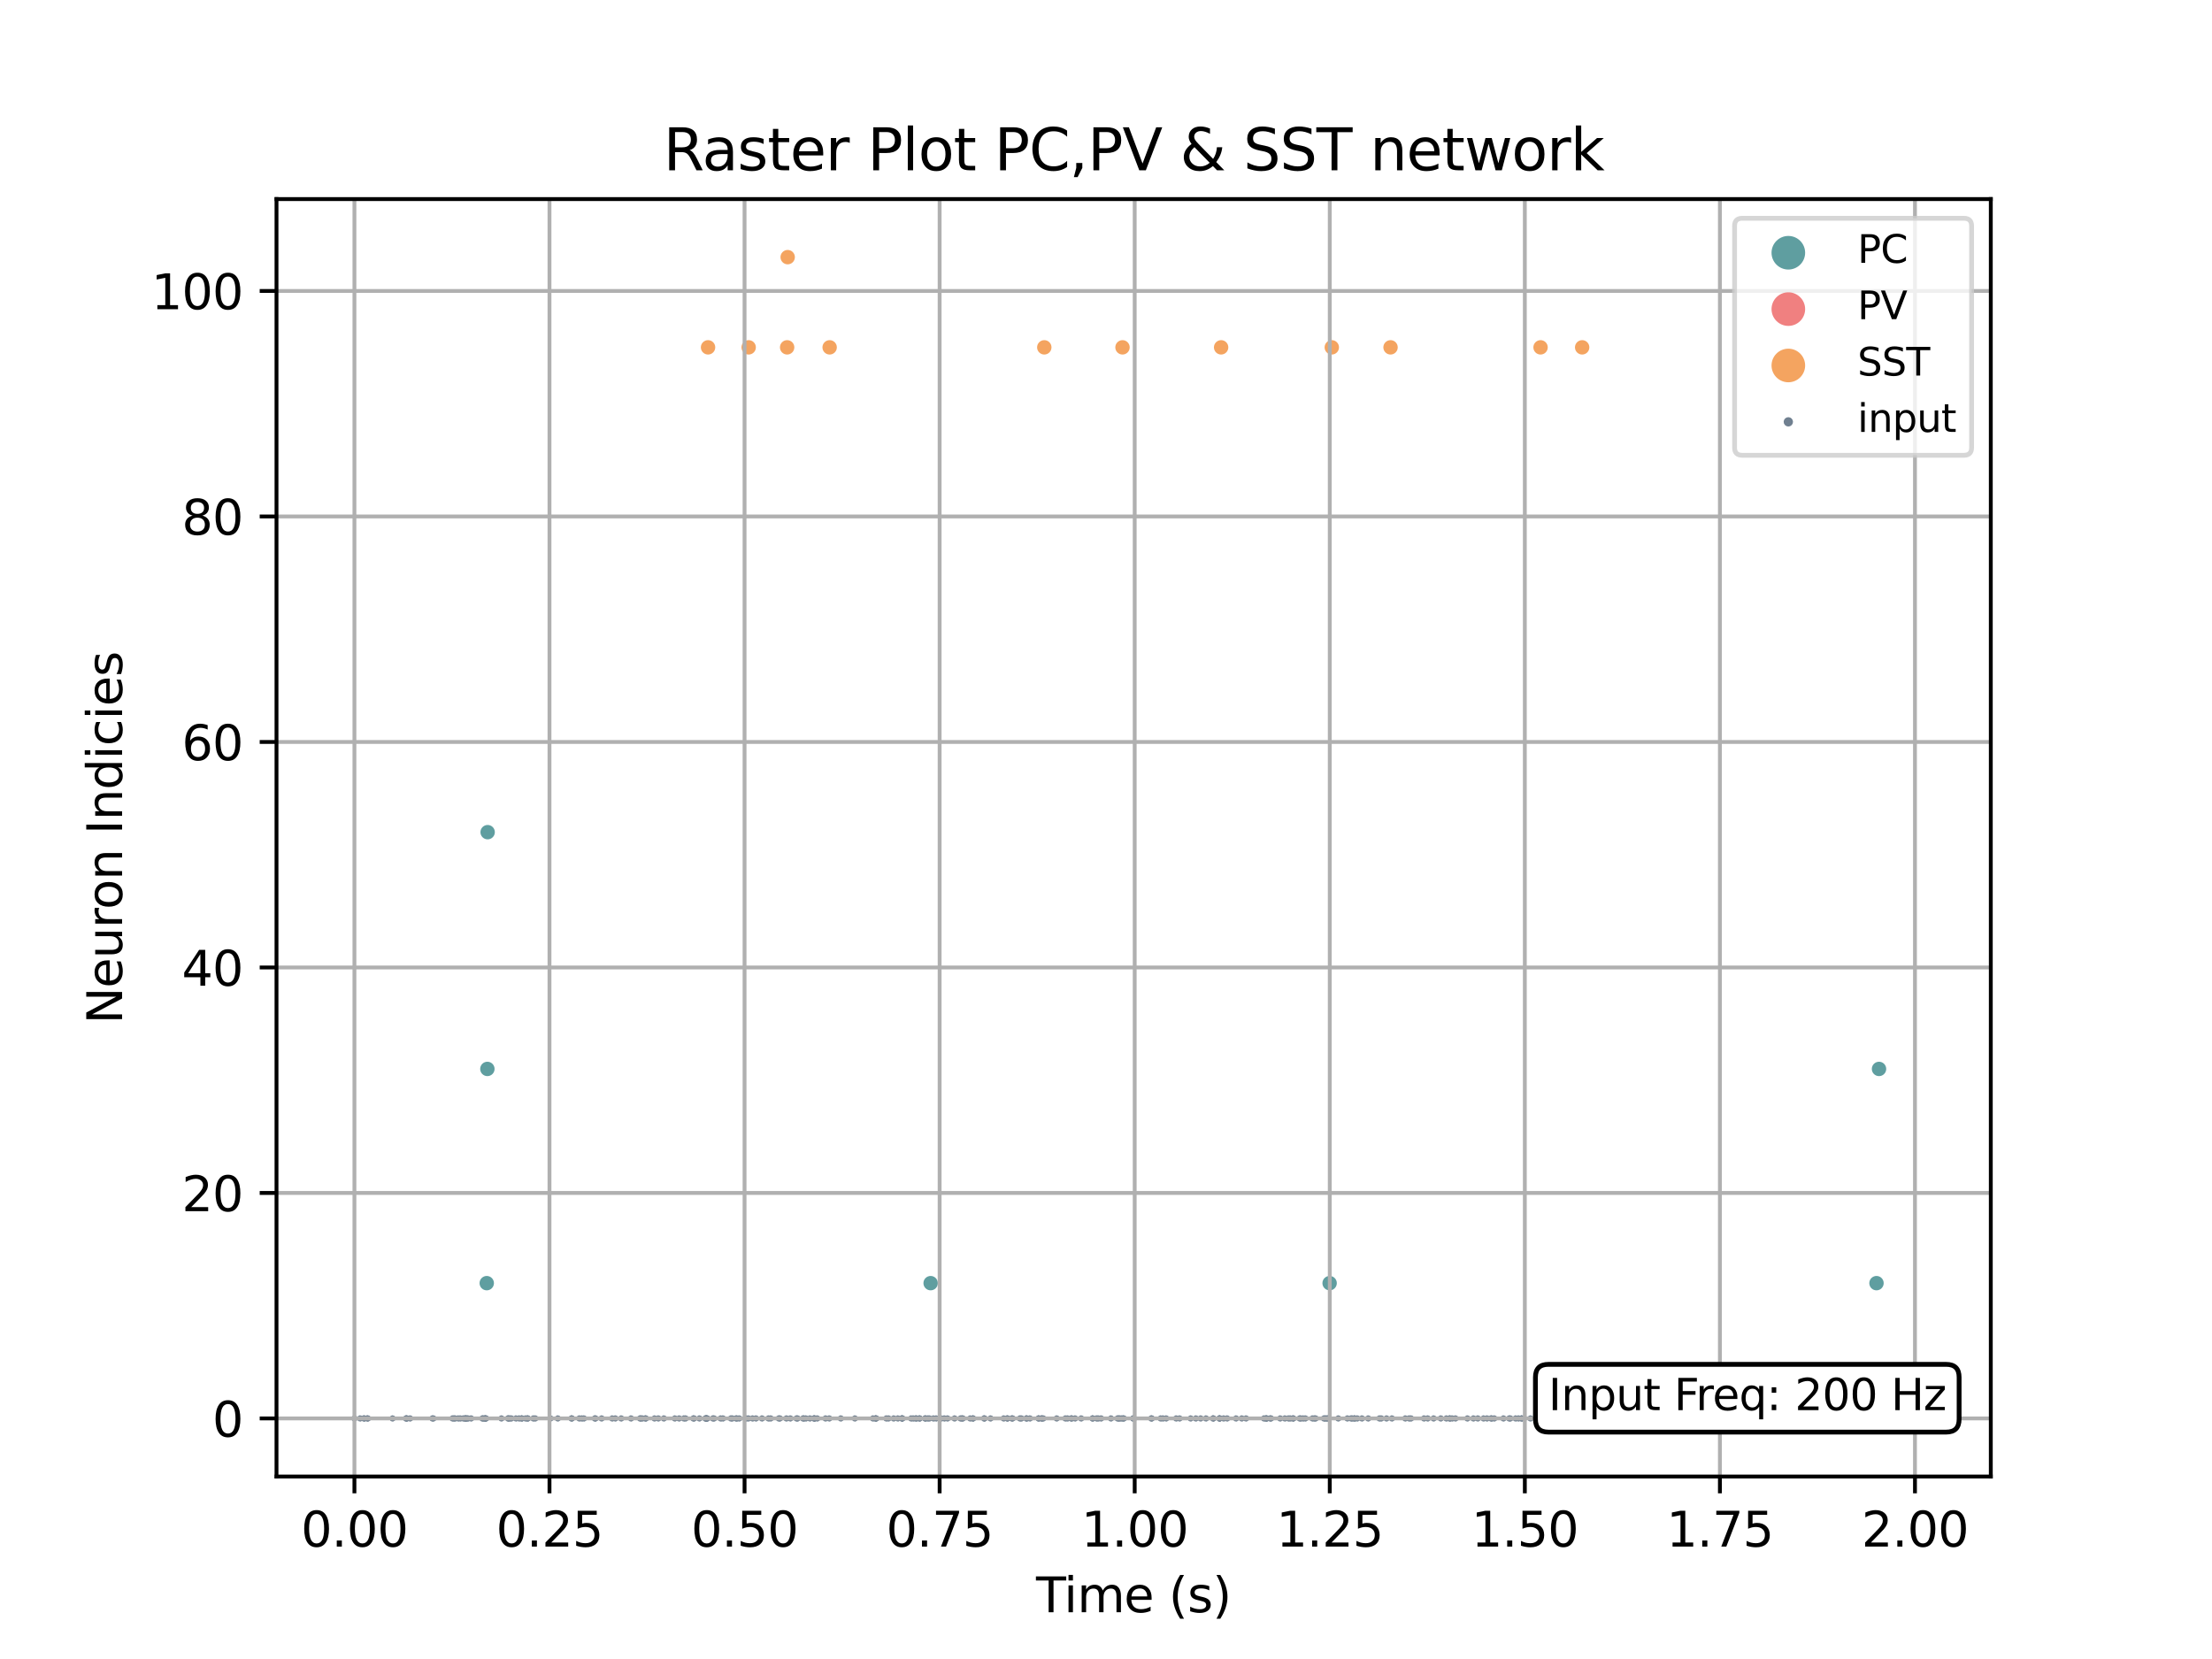 <?xml version="1.0" encoding="utf-8" standalone="no"?>
<!DOCTYPE svg PUBLIC "-//W3C//DTD SVG 1.1//EN"
  "http://www.w3.org/Graphics/SVG/1.1/DTD/svg11.dtd">
<svg xmlns:xlink="http://www.w3.org/1999/xlink" width="460.8pt" height="345.6pt" viewBox="0 0 460.8 345.6" xmlns="http://www.w3.org/2000/svg" version="1.1">
 <defs>
  <style type="text/css">*{stroke-linejoin: round; stroke-linecap: butt}</style>
 </defs>
 <g id="figure_1">
  <g id="patch_1">
   <path d="M 0 345.6 
L 460.8 345.6 
L 460.8 0 
L 0 0 
z
" style="fill: #ffffff"/>
  </g>
  <g id="axes_1">
   <g id="patch_2">
    <path d="M 57.6 307.584 
L 414.72 307.584 
L 414.72 41.472 
L 57.6 41.472 
z
" style="fill: #ffffff"/>
   </g>
   <g id="PathCollection_1">
    <defs>
     <path id="m36d653ed61" d="M 0 1 
C 0.265 1 0.52 0.895 0.707 0.707 
C 0.895 0.52 1 0.265 1 0 
C 1 -0.265 0.895 -0.52 0.707 -0.707 
C 0.52 -0.895 0.265 -1 0 -1 
C -0.265 -1 -0.52 -0.895 -0.707 -0.707 
C -0.895 -0.52 -1 -0.265 -1 0 
C -1 0.265 -0.895 0.52 -0.707 0.707 
C -0.52 0.895 -0.265 1 0 1 
z
" style="stroke: #5f9ea0"/>
    </defs>
    <g clip-path="url(#p8e64c3acba)">
     <use xlink:href="#m36d653ed61" x="101.398" y="267.303" style="fill: #5f9ea0; stroke: #5f9ea0"/>
     <use xlink:href="#m36d653ed61" x="101.529" y="222.677" style="fill: #5f9ea0; stroke: #5f9ea0"/>
     <use xlink:href="#m36d653ed61" x="101.584" y="173.354" style="fill: #5f9ea0; stroke: #5f9ea0"/>
     <use xlink:href="#m36d653ed61" x="193.868" y="267.303" style="fill: #5f9ea0; stroke: #5f9ea0"/>
     <use xlink:href="#m36d653ed61" x="276.984" y="267.303" style="fill: #5f9ea0; stroke: #5f9ea0"/>
     <use xlink:href="#m36d653ed61" x="390.908" y="267.303" style="fill: #5f9ea0; stroke: #5f9ea0"/>
     <use xlink:href="#m36d653ed61" x="391.434" y="222.677" style="fill: #5f9ea0; stroke: #5f9ea0"/>
    </g>
   </g>
   <g id="PathCollection_2"/>
   <g id="PathCollection_3">
    <defs>
     <path id="m9121e9fd22" d="M 0 1 
C 0.265 1 0.52 0.895 0.707 0.707 
C 0.895 0.52 1 0.265 1 0 
C 1 -0.265 0.895 -0.52 0.707 -0.707 
C 0.52 -0.895 0.265 -1 0 -1 
C -0.265 -1 -0.52 -0.895 -0.707 -0.707 
C -0.895 -0.52 -1 -0.265 -1 0 
C -1 0.265 -0.895 0.52 -0.707 0.707 
C -0.52 0.895 -0.265 1 0 1 
z
" style="stroke: #f4a460"/>
    </defs>
    <g clip-path="url(#p8e64c3acba)">
     <use xlink:href="#m9121e9fd22" x="147.5" y="72.358" style="fill: #f4a460; stroke: #f4a460"/>
     <use xlink:href="#m9121e9fd22" x="155.962" y="72.358" style="fill: #f4a460; stroke: #f4a460"/>
     <use xlink:href="#m9121e9fd22" x="163.974" y="72.358" style="fill: #f4a460; stroke: #f4a460"/>
     <use xlink:href="#m9121e9fd22" x="164.089" y="53.568" style="fill: #f4a460; stroke: #f4a460"/>
     <use xlink:href="#m9121e9fd22" x="172.83" y="72.358" style="fill: #f4a460; stroke: #f4a460"/>
     <use xlink:href="#m9121e9fd22" x="217.545" y="72.358" style="fill: #f4a460; stroke: #f4a460"/>
     <use xlink:href="#m9121e9fd22" x="233.838" y="72.358" style="fill: #f4a460; stroke: #f4a460"/>
     <use xlink:href="#m9121e9fd22" x="254.382" y="72.358" style="fill: #f4a460; stroke: #f4a460"/>
     <use xlink:href="#m9121e9fd22" x="277.438" y="72.358" style="fill: #f4a460; stroke: #f4a460"/>
     <use xlink:href="#m9121e9fd22" x="289.675" y="72.358" style="fill: #f4a460; stroke: #f4a460"/>
     <use xlink:href="#m9121e9fd22" x="320.926" y="72.358" style="fill: #f4a460; stroke: #f4a460"/>
     <use xlink:href="#m9121e9fd22" x="329.592" y="72.358" style="fill: #f4a460; stroke: #f4a460"/>
    </g>
   </g>
   <g id="PathCollection_4">
    <defs>
     <path id="md8942c61e4" d="M 0 0.158 
C 0.042 0.158 0.082 0.141 0.112 0.112 
C 0.141 0.082 0.158 0.042 0.158 0 
C 0.158 -0.042 0.141 -0.082 0.112 -0.112 
C 0.082 -0.141 0.042 -0.158 0 -0.158 
C -0.042 -0.158 -0.082 -0.141 -0.112 -0.112 
C -0.141 -0.082 -0.158 -0.042 -0.158 0 
C -0.158 0.042 -0.141 0.082 -0.112 0.112 
C -0.082 0.141 -0.042 0.158 0 0.158 
z
" style="stroke: #708090"/>
    </defs>
    <g clip-path="url(#p8e64c3acba)">
     <use xlink:href="#md8942c61e4" x="73.833" y="295.488" style="fill: #708090; stroke: #708090"/>
     <use xlink:href="#md8942c61e4" x="75.022" y="295.488" style="fill: #708090; stroke: #708090"/>
     <use xlink:href="#md8942c61e4" x="75.814" y="295.488" style="fill: #708090; stroke: #708090"/>
     <use xlink:href="#md8942c61e4" x="75.898" y="295.488" style="fill: #708090; stroke: #708090"/>
     <use xlink:href="#md8942c61e4" x="76.506" y="295.488" style="fill: #708090; stroke: #708090"/>
     <use xlink:href="#md8942c61e4" x="76.645" y="295.488" style="fill: #708090; stroke: #708090"/>
     <use xlink:href="#md8942c61e4" x="81.776" y="295.488" style="fill: #708090; stroke: #708090"/>
     <use xlink:href="#md8942c61e4" x="84.584" y="295.488" style="fill: #708090; stroke: #708090"/>
     <use xlink:href="#md8942c61e4" x="84.663" y="295.488" style="fill: #708090; stroke: #708090"/>
     <use xlink:href="#md8942c61e4" x="84.784" y="295.488" style="fill: #708090; stroke: #708090"/>
     <use xlink:href="#md8942c61e4" x="85.431" y="295.488" style="fill: #708090; stroke: #708090"/>
     <use xlink:href="#md8942c61e4" x="90.073" y="295.488" style="fill: #708090; stroke: #708090"/>
     <use xlink:href="#md8942c61e4" x="90.291" y="295.488" style="fill: #708090; stroke: #708090"/>
     <use xlink:href="#md8942c61e4" x="94.263" y="295.488" style="fill: #708090; stroke: #708090"/>
     <use xlink:href="#md8942c61e4" x="94.568" y="295.488" style="fill: #708090; stroke: #708090"/>
     <use xlink:href="#md8942c61e4" x="94.815" y="295.488" style="fill: #708090; stroke: #708090"/>
     <use xlink:href="#md8942c61e4" x="95.457" y="295.488" style="fill: #708090; stroke: #708090"/>
     <use xlink:href="#md8942c61e4" x="95.897" y="295.488" style="fill: #708090; stroke: #708090"/>
     <use xlink:href="#md8942c61e4" x="96.526" y="295.488" style="fill: #708090; stroke: #708090"/>
     <use xlink:href="#md8942c61e4" x="96.892" y="295.488" style="fill: #708090; stroke: #708090"/>
     <use xlink:href="#md8942c61e4" x="96.947" y="295.488" style="fill: #708090; stroke: #708090"/>
     <use xlink:href="#md8942c61e4" x="97.073" y="295.488" style="fill: #708090; stroke: #708090"/>
     <use xlink:href="#md8942c61e4" x="97.284" y="295.488" style="fill: #708090; stroke: #708090"/>
     <use xlink:href="#md8942c61e4" x="97.514" y="295.488" style="fill: #708090; stroke: #708090"/>
     <use xlink:href="#md8942c61e4" x="98.143" y="295.488" style="fill: #708090; stroke: #708090"/>
     <use xlink:href="#md8942c61e4" x="100.486" y="295.488" style="fill: #708090; stroke: #708090"/>
     <use xlink:href="#md8942c61e4" x="100.635" y="295.488" style="fill: #708090; stroke: #708090"/>
     <use xlink:href="#md8942c61e4" x="100.931" y="295.488" style="fill: #708090; stroke: #708090"/>
     <use xlink:href="#md8942c61e4" x="101.119" y="295.488" style="fill: #708090; stroke: #708090"/>
     <use xlink:href="#md8942c61e4" x="101.172" y="295.488" style="fill: #708090; stroke: #708090"/>
     <use xlink:href="#md8942c61e4" x="101.244" y="295.488" style="fill: #708090; stroke: #708090"/>
     <use xlink:href="#md8942c61e4" x="104.457" y="295.488" style="fill: #708090; stroke: #708090"/>
     <use xlink:href="#md8942c61e4" x="105.844" y="295.488" style="fill: #708090; stroke: #708090"/>
     <use xlink:href="#md8942c61e4" x="105.902" y="295.488" style="fill: #708090; stroke: #708090"/>
     <use xlink:href="#md8942c61e4" x="106.191" y="295.488" style="fill: #708090; stroke: #708090"/>
     <use xlink:href="#md8942c61e4" x="106.522" y="295.488" style="fill: #708090; stroke: #708090"/>
     <use xlink:href="#md8942c61e4" x="107.488" y="295.488" style="fill: #708090; stroke: #708090"/>
     <use xlink:href="#md8942c61e4" x="108.15" y="295.488" style="fill: #708090; stroke: #708090"/>
     <use xlink:href="#md8942c61e4" x="108.686" y="295.488" style="fill: #708090; stroke: #708090"/>
     <use xlink:href="#md8942c61e4" x="108.714" y="295.488" style="fill: #708090; stroke: #708090"/>
     <use xlink:href="#md8942c61e4" x="109.493" y="295.488" style="fill: #708090; stroke: #708090"/>
     <use xlink:href="#md8942c61e4" x="109.894" y="295.488" style="fill: #708090; stroke: #708090"/>
     <use xlink:href="#md8942c61e4" x="109.967" y="295.488" style="fill: #708090; stroke: #708090"/>
     <use xlink:href="#md8942c61e4" x="111.11" y="295.488" style="fill: #708090; stroke: #708090"/>
     <use xlink:href="#md8942c61e4" x="111.51" y="295.488" style="fill: #708090; stroke: #708090"/>
     <use xlink:href="#md8942c61e4" x="114.674" y="295.488" style="fill: #708090; stroke: #708090"/>
     <use xlink:href="#md8942c61e4" x="116.202" y="295.488" style="fill: #708090; stroke: #708090"/>
     <use xlink:href="#md8942c61e4" x="119.052" y="295.488" style="fill: #708090; stroke: #708090"/>
     <use xlink:href="#md8942c61e4" x="119.138" y="295.488" style="fill: #708090; stroke: #708090"/>
     <use xlink:href="#md8942c61e4" x="120.689" y="295.488" style="fill: #708090; stroke: #708090"/>
     <use xlink:href="#md8942c61e4" x="121.198" y="295.488" style="fill: #708090; stroke: #708090"/>
     <use xlink:href="#md8942c61e4" x="121.643" y="295.488" style="fill: #708090; stroke: #708090"/>
     <use xlink:href="#md8942c61e4" x="123.908" y="295.488" style="fill: #708090; stroke: #708090"/>
     <use xlink:href="#md8942c61e4" x="124.063" y="295.488" style="fill: #708090; stroke: #708090"/>
     <use xlink:href="#md8942c61e4" x="125.329" y="295.488" style="fill: #708090; stroke: #708090"/>
     <use xlink:href="#md8942c61e4" x="127.532" y="295.488" style="fill: #708090; stroke: #708090"/>
     <use xlink:href="#md8942c61e4" x="128.188" y="295.488" style="fill: #708090; stroke: #708090"/>
     <use xlink:href="#md8942c61e4" x="129.411" y="295.488" style="fill: #708090; stroke: #708090"/>
     <use xlink:href="#md8942c61e4" x="131.453" y="295.488" style="fill: #708090; stroke: #708090"/>
     <use xlink:href="#md8942c61e4" x="133.323" y="295.488" style="fill: #708090; stroke: #708090"/>
     <use xlink:href="#md8942c61e4" x="133.498" y="295.488" style="fill: #708090; stroke: #708090"/>
     <use xlink:href="#md8942c61e4" x="133.817" y="295.488" style="fill: #708090; stroke: #708090"/>
     <use xlink:href="#md8942c61e4" x="134.44" y="295.488" style="fill: #708090; stroke: #708090"/>
     <use xlink:href="#md8942c61e4" x="134.554" y="295.488" style="fill: #708090; stroke: #708090"/>
     <use xlink:href="#md8942c61e4" x="136.347" y="295.488" style="fill: #708090; stroke: #708090"/>
     <use xlink:href="#md8942c61e4" x="137.145" y="295.488" style="fill: #708090; stroke: #708090"/>
     <use xlink:href="#md8942c61e4" x="138.292" y="295.488" style="fill: #708090; stroke: #708090"/>
     <use xlink:href="#md8942c61e4" x="140.577" y="295.488" style="fill: #708090; stroke: #708090"/>
     <use xlink:href="#md8942c61e4" x="141.477" y="295.488" style="fill: #708090; stroke: #708090"/>
     <use xlink:href="#md8942c61e4" x="142.467" y="295.488" style="fill: #708090; stroke: #708090"/>
     <use xlink:href="#md8942c61e4" x="142.829" y="295.488" style="fill: #708090; stroke: #708090"/>
     <use xlink:href="#md8942c61e4" x="144.439" y="295.488" style="fill: #708090; stroke: #708090"/>
     <use xlink:href="#md8942c61e4" x="144.588" y="295.488" style="fill: #708090; stroke: #708090"/>
     <use xlink:href="#md8942c61e4" x="145.698" y="295.488" style="fill: #708090; stroke: #708090"/>
     <use xlink:href="#md8942c61e4" x="146.953" y="295.488" style="fill: #708090; stroke: #708090"/>
     <use xlink:href="#md8942c61e4" x="147.008" y="295.488" style="fill: #708090; stroke: #708090"/>
     <use xlink:href="#md8942c61e4" x="147.173" y="295.488" style="fill: #708090; stroke: #708090"/>
     <use xlink:href="#md8942c61e4" x="147.185" y="295.488" style="fill: #708090; stroke: #708090"/>
     <use xlink:href="#md8942c61e4" x="147.21" y="295.488" style="fill: #708090; stroke: #708090"/>
     <use xlink:href="#md8942c61e4" x="147.365" y="295.488" style="fill: #708090; stroke: #708090"/>
     <use xlink:href="#md8942c61e4" x="148.512" y="295.488" style="fill: #708090; stroke: #708090"/>
     <use xlink:href="#md8942c61e4" x="148.756" y="295.488" style="fill: #708090; stroke: #708090"/>
     <use xlink:href="#md8942c61e4" x="150.129" y="295.488" style="fill: #708090; stroke: #708090"/>
     <use xlink:href="#md8942c61e4" x="150.606" y="295.488" style="fill: #708090; stroke: #708090"/>
     <use xlink:href="#md8942c61e4" x="152.255" y="295.488" style="fill: #708090; stroke: #708090"/>
     <use xlink:href="#md8942c61e4" x="152.561" y="295.488" style="fill: #708090; stroke: #708090"/>
     <use xlink:href="#md8942c61e4" x="153.34" y="295.488" style="fill: #708090; stroke: #708090"/>
     <use xlink:href="#md8942c61e4" x="153.515" y="295.488" style="fill: #708090; stroke: #708090"/>
     <use xlink:href="#md8942c61e4" x="154.002" y="295.488" style="fill: #708090; stroke: #708090"/>
     <use xlink:href="#md8942c61e4" x="155.45" y="295.488" style="fill: #708090; stroke: #708090"/>
     <use xlink:href="#md8942c61e4" x="155.907" y="295.488" style="fill: #708090; stroke: #708090"/>
     <use xlink:href="#md8942c61e4" x="156.772" y="295.488" style="fill: #708090; stroke: #708090"/>
     <use xlink:href="#md8942c61e4" x="157.482" y="295.488" style="fill: #708090; stroke: #708090"/>
     <use xlink:href="#md8942c61e4" x="158.738" y="295.488" style="fill: #708090; stroke: #708090"/>
     <use xlink:href="#md8942c61e4" x="160.09" y="295.488" style="fill: #708090; stroke: #708090"/>
     <use xlink:href="#md8942c61e4" x="160.547" y="295.488" style="fill: #708090; stroke: #708090"/>
     <use xlink:href="#md8942c61e4" x="162.232" y="295.488" style="fill: #708090; stroke: #708090"/>
     <use xlink:href="#md8942c61e4" x="162.48" y="295.488" style="fill: #708090; stroke: #708090"/>
     <use xlink:href="#md8942c61e4" x="163.828" y="295.488" style="fill: #708090; stroke: #708090"/>
     <use xlink:href="#md8942c61e4" x="164.639" y="295.488" style="fill: #708090; stroke: #708090"/>
     <use xlink:href="#md8942c61e4" x="165.931" y="295.488" style="fill: #708090; stroke: #708090"/>
     <use xlink:href="#md8942c61e4" x="166.153" y="295.488" style="fill: #708090; stroke: #708090"/>
     <use xlink:href="#md8942c61e4" x="167.289" y="295.488" style="fill: #708090; stroke: #708090"/>
     <use xlink:href="#md8942c61e4" x="167.462" y="295.488" style="fill: #708090; stroke: #708090"/>
     <use xlink:href="#md8942c61e4" x="167.885" y="295.488" style="fill: #708090; stroke: #708090"/>
     <use xlink:href="#md8942c61e4" x="168.719" y="295.488" style="fill: #708090; stroke: #708090"/>
     <use xlink:href="#md8942c61e4" x="169.57" y="295.488" style="fill: #708090; stroke: #708090"/>
     <use xlink:href="#md8942c61e4" x="169.63" y="295.488" style="fill: #708090; stroke: #708090"/>
     <use xlink:href="#md8942c61e4" x="169.731" y="295.488" style="fill: #708090; stroke: #708090"/>
     <use xlink:href="#md8942c61e4" x="170.255" y="295.488" style="fill: #708090; stroke: #708090"/>
     <use xlink:href="#md8942c61e4" x="171.973" y="295.488" style="fill: #708090; stroke: #708090"/>
     <use xlink:href="#md8942c61e4" x="172.757" y="295.488" style="fill: #708090; stroke: #708090"/>
     <use xlink:href="#md8942c61e4" x="175.154" y="295.488" style="fill: #708090; stroke: #708090"/>
     <use xlink:href="#md8942c61e4" x="178.086" y="295.488" style="fill: #708090; stroke: #708090"/>
     <use xlink:href="#md8942c61e4" x="181.851" y="295.488" style="fill: #708090; stroke: #708090"/>
     <use xlink:href="#md8942c61e4" x="182.394" y="295.488" style="fill: #708090; stroke: #708090"/>
     <use xlink:href="#md8942c61e4" x="182.45" y="295.488" style="fill: #708090; stroke: #708090"/>
     <use xlink:href="#md8942c61e4" x="182.546" y="295.488" style="fill: #708090; stroke: #708090"/>
     <use xlink:href="#md8942c61e4" x="184.638" y="295.488" style="fill: #708090; stroke: #708090"/>
     <use xlink:href="#md8942c61e4" x="185.092" y="295.488" style="fill: #708090; stroke: #708090"/>
     <use xlink:href="#md8942c61e4" x="186.167" y="295.488" style="fill: #708090; stroke: #708090"/>
     <use xlink:href="#md8942c61e4" x="187.046" y="295.488" style="fill: #708090; stroke: #708090"/>
     <use xlink:href="#md8942c61e4" x="187.875" y="295.488" style="fill: #708090; stroke: #708090"/>
     <use xlink:href="#md8942c61e4" x="187.94" y="295.488" style="fill: #708090; stroke: #708090"/>
     <use xlink:href="#md8942c61e4" x="187.992" y="295.488" style="fill: #708090; stroke: #708090"/>
     <use xlink:href="#md8942c61e4" x="189.808" y="295.488" style="fill: #708090; stroke: #708090"/>
     <use xlink:href="#md8942c61e4" x="190.256" y="295.488" style="fill: #708090; stroke: #708090"/>
     <use xlink:href="#md8942c61e4" x="190.761" y="295.488" style="fill: #708090; stroke: #708090"/>
     <use xlink:href="#md8942c61e4" x="190.932" y="295.488" style="fill: #708090; stroke: #708090"/>
     <use xlink:href="#md8942c61e4" x="191.518" y="295.488" style="fill: #708090; stroke: #708090"/>
     <use xlink:href="#md8942c61e4" x="191.624" y="295.488" style="fill: #708090; stroke: #708090"/>
     <use xlink:href="#md8942c61e4" x="192.736" y="295.488" style="fill: #708090; stroke: #708090"/>
     <use xlink:href="#md8942c61e4" x="192.779" y="295.488" style="fill: #708090; stroke: #708090"/>
     <use xlink:href="#md8942c61e4" x="193.258" y="295.488" style="fill: #708090; stroke: #708090"/>
     <use xlink:href="#md8942c61e4" x="193.616" y="295.488" style="fill: #708090; stroke: #708090"/>
     <use xlink:href="#md8942c61e4" x="194.462" y="295.488" style="fill: #708090; stroke: #708090"/>
     <use xlink:href="#md8942c61e4" x="195.03" y="295.488" style="fill: #708090; stroke: #708090"/>
     <use xlink:href="#md8942c61e4" x="196.046" y="295.488" style="fill: #708090; stroke: #708090"/>
     <use xlink:href="#md8942c61e4" x="196.725" y="295.488" style="fill: #708090; stroke: #708090"/>
     <use xlink:href="#md8942c61e4" x="197.386" y="295.488" style="fill: #708090; stroke: #708090"/>
     <use xlink:href="#md8942c61e4" x="198.855" y="295.488" style="fill: #708090; stroke: #708090"/>
     <use xlink:href="#md8942c61e4" x="200.096" y="295.488" style="fill: #708090; stroke: #708090"/>
     <use xlink:href="#md8942c61e4" x="200.398" y="295.488" style="fill: #708090; stroke: #708090"/>
     <use xlink:href="#md8942c61e4" x="200.58" y="295.488" style="fill: #708090; stroke: #708090"/>
     <use xlink:href="#md8942c61e4" x="202.114" y="295.488" style="fill: #708090; stroke: #708090"/>
     <use xlink:href="#md8942c61e4" x="202.676" y="295.488" style="fill: #708090; stroke: #708090"/>
     <use xlink:href="#md8942c61e4" x="202.713" y="295.488" style="fill: #708090; stroke: #708090"/>
     <use xlink:href="#md8942c61e4" x="205.002" y="295.488" style="fill: #708090; stroke: #708090"/>
     <use xlink:href="#md8942c61e4" x="205.097" y="295.488" style="fill: #708090; stroke: #708090"/>
     <use xlink:href="#md8942c61e4" x="206.349" y="295.488" style="fill: #708090; stroke: #708090"/>
     <use xlink:href="#md8942c61e4" x="209.088" y="295.488" style="fill: #708090; stroke: #708090"/>
     <use xlink:href="#md8942c61e4" x="209.861" y="295.488" style="fill: #708090; stroke: #708090"/>
     <use xlink:href="#md8942c61e4" x="209.864" y="295.488" style="fill: #708090; stroke: #708090"/>
     <use xlink:href="#md8942c61e4" x="210.779" y="295.488" style="fill: #708090; stroke: #708090"/>
     <use xlink:href="#md8942c61e4" x="210.941" y="295.488" style="fill: #708090; stroke: #708090"/>
     <use xlink:href="#md8942c61e4" x="212.463" y="295.488" style="fill: #708090; stroke: #708090"/>
     <use xlink:href="#md8942c61e4" x="212.779" y="295.488" style="fill: #708090; stroke: #708090"/>
     <use xlink:href="#md8942c61e4" x="213.832" y="295.488" style="fill: #708090; stroke: #708090"/>
     <use xlink:href="#md8942c61e4" x="213.874" y="295.488" style="fill: #708090; stroke: #708090"/>
     <use xlink:href="#md8942c61e4" x="214.55" y="295.488" style="fill: #708090; stroke: #708090"/>
     <use xlink:href="#md8942c61e4" x="216.347" y="295.488" style="fill: #708090; stroke: #708090"/>
     <use xlink:href="#md8942c61e4" x="216.399" y="295.488" style="fill: #708090; stroke: #708090"/>
     <use xlink:href="#md8942c61e4" x="216.966" y="295.488" style="fill: #708090; stroke: #708090"/>
     <use xlink:href="#md8942c61e4" x="217.057" y="295.488" style="fill: #708090; stroke: #708090"/>
     <use xlink:href="#md8942c61e4" x="217.336" y="295.488" style="fill: #708090; stroke: #708090"/>
     <use xlink:href="#md8942c61e4" x="220.13" y="295.488" style="fill: #708090; stroke: #708090"/>
     <use xlink:href="#md8942c61e4" x="221.941" y="295.488" style="fill: #708090; stroke: #708090"/>
     <use xlink:href="#md8942c61e4" x="222.392" y="295.488" style="fill: #708090; stroke: #708090"/>
     <use xlink:href="#md8942c61e4" x="223.165" y="295.488" style="fill: #708090; stroke: #708090"/>
     <use xlink:href="#md8942c61e4" x="223.259" y="295.488" style="fill: #708090; stroke: #708090"/>
     <use xlink:href="#md8942c61e4" x="223.965" y="295.488" style="fill: #708090; stroke: #708090"/>
     <use xlink:href="#md8942c61e4" x="225.233" y="295.488" style="fill: #708090; stroke: #708090"/>
     <use xlink:href="#md8942c61e4" x="227.602" y="295.488" style="fill: #708090; stroke: #708090"/>
     <use xlink:href="#md8942c61e4" x="227.638" y="295.488" style="fill: #708090; stroke: #708090"/>
     <use xlink:href="#md8942c61e4" x="228.441" y="295.488" style="fill: #708090; stroke: #708090"/>
     <use xlink:href="#md8942c61e4" x="228.799" y="295.488" style="fill: #708090; stroke: #708090"/>
     <use xlink:href="#md8942c61e4" x="229.378" y="295.488" style="fill: #708090; stroke: #708090"/>
     <use xlink:href="#md8942c61e4" x="231.433" y="295.488" style="fill: #708090; stroke: #708090"/>
     <use xlink:href="#md8942c61e4" x="232.808" y="295.488" style="fill: #708090; stroke: #708090"/>
     <use xlink:href="#md8942c61e4" x="233.036" y="295.488" style="fill: #708090; stroke: #708090"/>
     <use xlink:href="#md8942c61e4" x="233.265" y="295.488" style="fill: #708090; stroke: #708090"/>
     <use xlink:href="#md8942c61e4" x="233.651" y="295.488" style="fill: #708090; stroke: #708090"/>
     <use xlink:href="#md8942c61e4" x="233.976" y="295.488" style="fill: #708090; stroke: #708090"/>
     <use xlink:href="#md8942c61e4" x="234.124" y="295.488" style="fill: #708090; stroke: #708090"/>
     <use xlink:href="#md8942c61e4" x="236.061" y="295.488" style="fill: #708090; stroke: #708090"/>
     <use xlink:href="#md8942c61e4" x="236.111" y="295.488" style="fill: #708090; stroke: #708090"/>
     <use xlink:href="#md8942c61e4" x="236.206" y="295.488" style="fill: #708090; stroke: #708090"/>
     <use xlink:href="#md8942c61e4" x="239.821" y="295.488" style="fill: #708090; stroke: #708090"/>
     <use xlink:href="#md8942c61e4" x="239.942" y="295.488" style="fill: #708090; stroke: #708090"/>
     <use xlink:href="#md8942c61e4" x="241.787" y="295.488" style="fill: #708090; stroke: #708090"/>
     <use xlink:href="#md8942c61e4" x="242.26" y="295.488" style="fill: #708090; stroke: #708090"/>
     <use xlink:href="#md8942c61e4" x="242.937" y="295.488" style="fill: #708090; stroke: #708090"/>
     <use xlink:href="#md8942c61e4" x="245.02" y="295.488" style="fill: #708090; stroke: #708090"/>
     <use xlink:href="#md8942c61e4" x="245.729" y="295.488" style="fill: #708090; stroke: #708090"/>
     <use xlink:href="#md8942c61e4" x="248.039" y="295.488" style="fill: #708090; stroke: #708090"/>
     <use xlink:href="#md8942c61e4" x="249.119" y="295.488" style="fill: #708090; stroke: #708090"/>
     <use xlink:href="#md8942c61e4" x="250.116" y="295.488" style="fill: #708090; stroke: #708090"/>
     <use xlink:href="#md8942c61e4" x="251.231" y="295.488" style="fill: #708090; stroke: #708090"/>
     <use xlink:href="#md8942c61e4" x="252.724" y="295.488" style="fill: #708090; stroke: #708090"/>
     <use xlink:href="#md8942c61e4" x="252.756" y="295.488" style="fill: #708090; stroke: #708090"/>
     <use xlink:href="#md8942c61e4" x="254.042" y="295.488" style="fill: #708090; stroke: #708090"/>
     <use xlink:href="#md8942c61e4" x="254.048" y="295.488" style="fill: #708090; stroke: #708090"/>
     <use xlink:href="#md8942c61e4" x="254.115" y="295.488" style="fill: #708090; stroke: #708090"/>
     <use xlink:href="#md8942c61e4" x="254.91" y="295.488" style="fill: #708090; stroke: #708090"/>
     <use xlink:href="#md8942c61e4" x="255.641" y="295.488" style="fill: #708090; stroke: #708090"/>
     <use xlink:href="#md8942c61e4" x="257.493" y="295.488" style="fill: #708090; stroke: #708090"/>
     <use xlink:href="#md8942c61e4" x="258.68" y="295.488" style="fill: #708090; stroke: #708090"/>
     <use xlink:href="#md8942c61e4" x="259.573" y="295.488" style="fill: #708090; stroke: #708090"/>
     <use xlink:href="#md8942c61e4" x="263.305" y="295.488" style="fill: #708090; stroke: #708090"/>
     <use xlink:href="#md8942c61e4" x="263.703" y="295.488" style="fill: #708090; stroke: #708090"/>
     <use xlink:href="#md8942c61e4" x="263.815" y="295.488" style="fill: #708090; stroke: #708090"/>
     <use xlink:href="#md8942c61e4" x="263.902" y="295.488" style="fill: #708090; stroke: #708090"/>
     <use xlink:href="#md8942c61e4" x="264.6" y="295.488" style="fill: #708090; stroke: #708090"/>
     <use xlink:href="#md8942c61e4" x="264.781" y="295.488" style="fill: #708090; stroke: #708090"/>
     <use xlink:href="#md8942c61e4" x="266.687" y="295.488" style="fill: #708090; stroke: #708090"/>
     <use xlink:href="#md8942c61e4" x="267.659" y="295.488" style="fill: #708090; stroke: #708090"/>
     <use xlink:href="#md8942c61e4" x="268.417" y="295.488" style="fill: #708090; stroke: #708090"/>
     <use xlink:href="#md8942c61e4" x="268.805" y="295.488" style="fill: #708090; stroke: #708090"/>
     <use xlink:href="#md8942c61e4" x="269.364" y="295.488" style="fill: #708090; stroke: #708090"/>
     <use xlink:href="#md8942c61e4" x="269.434" y="295.488" style="fill: #708090; stroke: #708090"/>
     <use xlink:href="#md8942c61e4" x="270.742" y="295.488" style="fill: #708090; stroke: #708090"/>
     <use xlink:href="#md8942c61e4" x="270.97" y="295.488" style="fill: #708090; stroke: #708090"/>
     <use xlink:href="#md8942c61e4" x="271.458" y="295.488" style="fill: #708090; stroke: #708090"/>
     <use xlink:href="#md8942c61e4" x="271.933" y="295.488" style="fill: #708090; stroke: #708090"/>
     <use xlink:href="#md8942c61e4" x="273.406" y="295.488" style="fill: #708090; stroke: #708090"/>
     <use xlink:href="#md8942c61e4" x="273.811" y="295.488" style="fill: #708090; stroke: #708090"/>
     <use xlink:href="#md8942c61e4" x="274.071" y="295.488" style="fill: #708090; stroke: #708090"/>
     <use xlink:href="#md8942c61e4" x="275.798" y="295.488" style="fill: #708090; stroke: #708090"/>
     <use xlink:href="#md8942c61e4" x="276.039" y="295.488" style="fill: #708090; stroke: #708090"/>
     <use xlink:href="#md8942c61e4" x="276.318" y="295.488" style="fill: #708090; stroke: #708090"/>
     <use xlink:href="#md8942c61e4" x="276.593" y="295.488" style="fill: #708090; stroke: #708090"/>
     <use xlink:href="#md8942c61e4" x="276.705" y="295.488" style="fill: #708090; stroke: #708090"/>
     <use xlink:href="#md8942c61e4" x="278.788" y="295.488" style="fill: #708090; stroke: #708090"/>
     <use xlink:href="#md8942c61e4" x="280.685" y="295.488" style="fill: #708090; stroke: #708090"/>
     <use xlink:href="#md8942c61e4" x="281.446" y="295.488" style="fill: #708090; stroke: #708090"/>
     <use xlink:href="#md8942c61e4" x="281.704" y="295.488" style="fill: #708090; stroke: #708090"/>
     <use xlink:href="#md8942c61e4" x="282.167" y="295.488" style="fill: #708090; stroke: #708090"/>
     <use xlink:href="#md8942c61e4" x="282.198" y="295.488" style="fill: #708090; stroke: #708090"/>
     <use xlink:href="#md8942c61e4" x="282.744" y="295.488" style="fill: #708090; stroke: #708090"/>
     <use xlink:href="#md8942c61e4" x="283.715" y="295.488" style="fill: #708090; stroke: #708090"/>
     <use xlink:href="#md8942c61e4" x="285.024" y="295.488" style="fill: #708090; stroke: #708090"/>
     <use xlink:href="#md8942c61e4" x="287.365" y="295.488" style="fill: #708090; stroke: #708090"/>
     <use xlink:href="#md8942c61e4" x="287.747" y="295.488" style="fill: #708090; stroke: #708090"/>
     <use xlink:href="#md8942c61e4" x="288.839" y="295.488" style="fill: #708090; stroke: #708090"/>
     <use xlink:href="#md8942c61e4" x="289.963" y="295.488" style="fill: #708090; stroke: #708090"/>
     <use xlink:href="#md8942c61e4" x="292.747" y="295.488" style="fill: #708090; stroke: #708090"/>
     <use xlink:href="#md8942c61e4" x="293.546" y="295.488" style="fill: #708090; stroke: #708090"/>
     <use xlink:href="#md8942c61e4" x="293.938" y="295.488" style="fill: #708090; stroke: #708090"/>
     <use xlink:href="#md8942c61e4" x="296.647" y="295.488" style="fill: #708090; stroke: #708090"/>
     <use xlink:href="#md8942c61e4" x="297.422" y="295.488" style="fill: #708090; stroke: #708090"/>
     <use xlink:href="#md8942c61e4" x="298.648" y="295.488" style="fill: #708090; stroke: #708090"/>
     <use xlink:href="#md8942c61e4" x="300.142" y="295.488" style="fill: #708090; stroke: #708090"/>
     <use xlink:href="#md8942c61e4" x="301.305" y="295.488" style="fill: #708090; stroke: #708090"/>
     <use xlink:href="#md8942c61e4" x="301.984" y="295.488" style="fill: #708090; stroke: #708090"/>
     <use xlink:href="#md8942c61e4" x="302.063" y="295.488" style="fill: #708090; stroke: #708090"/>
     <use xlink:href="#md8942c61e4" x="302.521" y="295.488" style="fill: #708090; stroke: #708090"/>
     <use xlink:href="#md8942c61e4" x="303.202" y="295.488" style="fill: #708090; stroke: #708090"/>
     <use xlink:href="#md8942c61e4" x="305.686" y="295.488" style="fill: #708090; stroke: #708090"/>
     <use xlink:href="#md8942c61e4" x="306.941" y="295.488" style="fill: #708090; stroke: #708090"/>
     <use xlink:href="#md8942c61e4" x="307.853" y="295.488" style="fill: #708090; stroke: #708090"/>
     <use xlink:href="#md8942c61e4" x="309.055" y="295.488" style="fill: #708090; stroke: #708090"/>
     <use xlink:href="#md8942c61e4" x="309.773" y="295.488" style="fill: #708090; stroke: #708090"/>
     <use xlink:href="#md8942c61e4" x="310.614" y="295.488" style="fill: #708090; stroke: #708090"/>
     <use xlink:href="#md8942c61e4" x="310.753" y="295.488" style="fill: #708090; stroke: #708090"/>
     <use xlink:href="#md8942c61e4" x="311.286" y="295.488" style="fill: #708090; stroke: #708090"/>
     <use xlink:href="#md8942c61e4" x="313.196" y="295.488" style="fill: #708090; stroke: #708090"/>
     <use xlink:href="#md8942c61e4" x="314.4" y="295.488" style="fill: #708090; stroke: #708090"/>
     <use xlink:href="#md8942c61e4" x="314.638" y="295.488" style="fill: #708090; stroke: #708090"/>
     <use xlink:href="#md8942c61e4" x="315.737" y="295.488" style="fill: #708090; stroke: #708090"/>
     <use xlink:href="#md8942c61e4" x="316.331" y="295.488" style="fill: #708090; stroke: #708090"/>
     <use xlink:href="#md8942c61e4" x="316.999" y="295.488" style="fill: #708090; stroke: #708090"/>
     <use xlink:href="#md8942c61e4" x="317.004" y="295.488" style="fill: #708090; stroke: #708090"/>
     <use xlink:href="#md8942c61e4" x="318.833" y="295.488" style="fill: #708090; stroke: #708090"/>
     <use xlink:href="#md8942c61e4" x="320.294" y="295.488" style="fill: #708090; stroke: #708090"/>
     <use xlink:href="#md8942c61e4" x="320.437" y="295.488" style="fill: #708090; stroke: #708090"/>
     <use xlink:href="#md8942c61e4" x="321.937" y="295.488" style="fill: #708090; stroke: #708090"/>
     <use xlink:href="#md8942c61e4" x="324.925" y="295.488" style="fill: #708090; stroke: #708090"/>
     <use xlink:href="#md8942c61e4" x="326.245" y="295.488" style="fill: #708090; stroke: #708090"/>
     <use xlink:href="#md8942c61e4" x="327.206" y="295.488" style="fill: #708090; stroke: #708090"/>
     <use xlink:href="#md8942c61e4" x="327.562" y="295.488" style="fill: #708090; stroke: #708090"/>
     <use xlink:href="#md8942c61e4" x="328.956" y="295.488" style="fill: #708090; stroke: #708090"/>
     <use xlink:href="#md8942c61e4" x="329.522" y="295.488" style="fill: #708090; stroke: #708090"/>
     <use xlink:href="#md8942c61e4" x="330.19" y="295.488" style="fill: #708090; stroke: #708090"/>
     <use xlink:href="#md8942c61e4" x="331.487" y="295.488" style="fill: #708090; stroke: #708090"/>
     <use xlink:href="#md8942c61e4" x="332.217" y="295.488" style="fill: #708090; stroke: #708090"/>
     <use xlink:href="#md8942c61e4" x="332.412" y="295.488" style="fill: #708090; stroke: #708090"/>
     <use xlink:href="#md8942c61e4" x="332.748" y="295.488" style="fill: #708090; stroke: #708090"/>
     <use xlink:href="#md8942c61e4" x="332.889" y="295.488" style="fill: #708090; stroke: #708090"/>
     <use xlink:href="#md8942c61e4" x="333.504" y="295.488" style="fill: #708090; stroke: #708090"/>
     <use xlink:href="#md8942c61e4" x="333.736" y="295.488" style="fill: #708090; stroke: #708090"/>
     <use xlink:href="#md8942c61e4" x="333.763" y="295.488" style="fill: #708090; stroke: #708090"/>
     <use xlink:href="#md8942c61e4" x="334.127" y="295.488" style="fill: #708090; stroke: #708090"/>
     <use xlink:href="#md8942c61e4" x="337.118" y="295.488" style="fill: #708090; stroke: #708090"/>
     <use xlink:href="#md8942c61e4" x="338.262" y="295.488" style="fill: #708090; stroke: #708090"/>
     <use xlink:href="#md8942c61e4" x="340.973" y="295.488" style="fill: #708090; stroke: #708090"/>
     <use xlink:href="#md8942c61e4" x="341.716" y="295.488" style="fill: #708090; stroke: #708090"/>
     <use xlink:href="#md8942c61e4" x="342.329" y="295.488" style="fill: #708090; stroke: #708090"/>
     <use xlink:href="#md8942c61e4" x="344.882" y="295.488" style="fill: #708090; stroke: #708090"/>
     <use xlink:href="#md8942c61e4" x="345.631" y="295.488" style="fill: #708090; stroke: #708090"/>
     <use xlink:href="#md8942c61e4" x="347.445" y="295.488" style="fill: #708090; stroke: #708090"/>
     <use xlink:href="#md8942c61e4" x="347.836" y="295.488" style="fill: #708090; stroke: #708090"/>
     <use xlink:href="#md8942c61e4" x="352.091" y="295.488" style="fill: #708090; stroke: #708090"/>
     <use xlink:href="#md8942c61e4" x="352.128" y="295.488" style="fill: #708090; stroke: #708090"/>
     <use xlink:href="#md8942c61e4" x="352.719" y="295.488" style="fill: #708090; stroke: #708090"/>
     <use xlink:href="#md8942c61e4" x="353.96" y="295.488" style="fill: #708090; stroke: #708090"/>
     <use xlink:href="#md8942c61e4" x="354.079" y="295.488" style="fill: #708090; stroke: #708090"/>
     <use xlink:href="#md8942c61e4" x="354.809" y="295.488" style="fill: #708090; stroke: #708090"/>
     <use xlink:href="#md8942c61e4" x="355.65" y="295.488" style="fill: #708090; stroke: #708090"/>
     <use xlink:href="#md8942c61e4" x="357.218" y="295.488" style="fill: #708090; stroke: #708090"/>
     <use xlink:href="#md8942c61e4" x="357.814" y="295.488" style="fill: #708090; stroke: #708090"/>
     <use xlink:href="#md8942c61e4" x="358.072" y="295.488" style="fill: #708090; stroke: #708090"/>
     <use xlink:href="#md8942c61e4" x="358.23" y="295.488" style="fill: #708090; stroke: #708090"/>
     <use xlink:href="#md8942c61e4" x="358.404" y="295.488" style="fill: #708090; stroke: #708090"/>
     <use xlink:href="#md8942c61e4" x="358.654" y="295.488" style="fill: #708090; stroke: #708090"/>
     <use xlink:href="#md8942c61e4" x="359.59" y="295.488" style="fill: #708090; stroke: #708090"/>
     <use xlink:href="#md8942c61e4" x="359.816" y="295.488" style="fill: #708090; stroke: #708090"/>
     <use xlink:href="#md8942c61e4" x="360.456" y="295.488" style="fill: #708090; stroke: #708090"/>
     <use xlink:href="#md8942c61e4" x="361.759" y="295.488" style="fill: #708090; stroke: #708090"/>
     <use xlink:href="#md8942c61e4" x="363.493" y="295.488" style="fill: #708090; stroke: #708090"/>
     <use xlink:href="#md8942c61e4" x="364.7" y="295.488" style="fill: #708090; stroke: #708090"/>
     <use xlink:href="#md8942c61e4" x="364.986" y="295.488" style="fill: #708090; stroke: #708090"/>
     <use xlink:href="#md8942c61e4" x="365.297" y="295.488" style="fill: #708090; stroke: #708090"/>
     <use xlink:href="#md8942c61e4" x="367.579" y="295.488" style="fill: #708090; stroke: #708090"/>
     <use xlink:href="#md8942c61e4" x="368.028" y="295.488" style="fill: #708090; stroke: #708090"/>
     <use xlink:href="#md8942c61e4" x="368.505" y="295.488" style="fill: #708090; stroke: #708090"/>
     <use xlink:href="#md8942c61e4" x="369.159" y="295.488" style="fill: #708090; stroke: #708090"/>
     <use xlink:href="#md8942c61e4" x="369.92" y="295.488" style="fill: #708090; stroke: #708090"/>
     <use xlink:href="#md8942c61e4" x="371.199" y="295.488" style="fill: #708090; stroke: #708090"/>
     <use xlink:href="#md8942c61e4" x="374.345" y="295.488" style="fill: #708090; stroke: #708090"/>
     <use xlink:href="#md8942c61e4" x="374.612" y="295.488" style="fill: #708090; stroke: #708090"/>
     <use xlink:href="#md8942c61e4" x="375.286" y="295.488" style="fill: #708090; stroke: #708090"/>
     <use xlink:href="#md8942c61e4" x="375.88" y="295.488" style="fill: #708090; stroke: #708090"/>
     <use xlink:href="#md8942c61e4" x="378.436" y="295.488" style="fill: #708090; stroke: #708090"/>
     <use xlink:href="#md8942c61e4" x="378.788" y="295.488" style="fill: #708090; stroke: #708090"/>
     <use xlink:href="#md8942c61e4" x="381.709" y="295.488" style="fill: #708090; stroke: #708090"/>
     <use xlink:href="#md8942c61e4" x="381.852" y="295.488" style="fill: #708090; stroke: #708090"/>
     <use xlink:href="#md8942c61e4" x="381.96" y="295.488" style="fill: #708090; stroke: #708090"/>
     <use xlink:href="#md8942c61e4" x="382.232" y="295.488" style="fill: #708090; stroke: #708090"/>
     <use xlink:href="#md8942c61e4" x="383.284" y="295.488" style="fill: #708090; stroke: #708090"/>
     <use xlink:href="#md8942c61e4" x="383.96" y="295.488" style="fill: #708090; stroke: #708090"/>
     <use xlink:href="#md8942c61e4" x="384.01" y="295.488" style="fill: #708090; stroke: #708090"/>
     <use xlink:href="#md8942c61e4" x="384.18" y="295.488" style="fill: #708090; stroke: #708090"/>
     <use xlink:href="#md8942c61e4" x="385.903" y="295.488" style="fill: #708090; stroke: #708090"/>
     <use xlink:href="#md8942c61e4" x="386.2" y="295.488" style="fill: #708090; stroke: #708090"/>
     <use xlink:href="#md8942c61e4" x="386.342" y="295.488" style="fill: #708090; stroke: #708090"/>
     <use xlink:href="#md8942c61e4" x="386.659" y="295.488" style="fill: #708090; stroke: #708090"/>
     <use xlink:href="#md8942c61e4" x="387.231" y="295.488" style="fill: #708090; stroke: #708090"/>
     <use xlink:href="#md8942c61e4" x="388.258" y="295.488" style="fill: #708090; stroke: #708090"/>
     <use xlink:href="#md8942c61e4" x="388.648" y="295.488" style="fill: #708090; stroke: #708090"/>
     <use xlink:href="#md8942c61e4" x="389.755" y="295.488" style="fill: #708090; stroke: #708090"/>
     <use xlink:href="#md8942c61e4" x="390.419" y="295.488" style="fill: #708090; stroke: #708090"/>
     <use xlink:href="#md8942c61e4" x="390.613" y="295.488" style="fill: #708090; stroke: #708090"/>
     <use xlink:href="#md8942c61e4" x="390.741" y="295.488" style="fill: #708090; stroke: #708090"/>
     <use xlink:href="#md8942c61e4" x="391.664" y="295.488" style="fill: #708090; stroke: #708090"/>
     <use xlink:href="#md8942c61e4" x="392.763" y="295.488" style="fill: #708090; stroke: #708090"/>
     <use xlink:href="#md8942c61e4" x="394.223" y="295.488" style="fill: #708090; stroke: #708090"/>
     <use xlink:href="#md8942c61e4" x="395.008" y="295.488" style="fill: #708090; stroke: #708090"/>
     <use xlink:href="#md8942c61e4" x="395.991" y="295.488" style="fill: #708090; stroke: #708090"/>
     <use xlink:href="#md8942c61e4" x="396.309" y="295.488" style="fill: #708090; stroke: #708090"/>
     <use xlink:href="#md8942c61e4" x="396.946" y="295.488" style="fill: #708090; stroke: #708090"/>
     <use xlink:href="#md8942c61e4" x="398.487" y="295.488" style="fill: #708090; stroke: #708090"/>
    </g>
   </g>
   <g id="matplotlib.axis_1">
    <g id="xtick_1">
     <g id="line2d_1">
      <path d="M 73.833 307.584 
L 73.833 41.472 
" clip-path="url(#p8e64c3acba)" style="fill: none; stroke: #b0b0b0; stroke-width: 0.8; stroke-linecap: square"/>
     </g>
     <g id="line2d_2">
      <defs>
       <path id="m1460af1ac6" d="M 0 0 
L 0 3.5 
" style="stroke: #000000; stroke-width: 0.8"/>
      </defs>
      <g>
       <use xlink:href="#m1460af1ac6" x="73.833" y="307.584" style="stroke: #000000; stroke-width: 0.8"/>
      </g>
     </g>
     <g id="text_1">
      <!-- 0.00 -->
      <g transform="translate(62.7 322.182)scale(0.1 -0.1)">
       <defs>
        <path id="DejaVuSans-30" d="M 2034 4250 
Q 1547 4250 1301 3770 
Q 1056 3291 1056 2328 
Q 1056 1369 1301 889 
Q 1547 409 2034 409 
Q 2525 409 2770 889 
Q 3016 1369 3016 2328 
Q 3016 3291 2770 3770 
Q 2525 4250 2034 4250 
z
M 2034 4750 
Q 2819 4750 3233 4129 
Q 3647 3509 3647 2328 
Q 3647 1150 3233 529 
Q 2819 -91 2034 -91 
Q 1250 -91 836 529 
Q 422 1150 422 2328 
Q 422 3509 836 4129 
Q 1250 4750 2034 4750 
z
" transform="scale(0.016)"/>
        <path id="DejaVuSans-2e" d="M 684 794 
L 1344 794 
L 1344 0 
L 684 0 
L 684 794 
z
" transform="scale(0.016)"/>
       </defs>
       <use xlink:href="#DejaVuSans-30"/>
       <use xlink:href="#DejaVuSans-2e" x="63.623"/>
       <use xlink:href="#DejaVuSans-30" x="95.41"/>
       <use xlink:href="#DejaVuSans-30" x="159.033"/>
      </g>
     </g>
    </g>
    <g id="xtick_2">
     <g id="line2d_3">
      <path d="M 114.469 307.584 
L 114.469 41.472 
" clip-path="url(#p8e64c3acba)" style="fill: none; stroke: #b0b0b0; stroke-width: 0.8; stroke-linecap: square"/>
     </g>
     <g id="line2d_4">
      <g>
       <use xlink:href="#m1460af1ac6" x="114.469" y="307.584" style="stroke: #000000; stroke-width: 0.8"/>
      </g>
     </g>
     <g id="text_2">
      <!-- 0.25 -->
      <g transform="translate(103.336 322.182)scale(0.1 -0.1)">
       <defs>
        <path id="DejaVuSans-32" d="M 1228 531 
L 3431 531 
L 3431 0 
L 469 0 
L 469 531 
Q 828 903 1448 1529 
Q 2069 2156 2228 2338 
Q 2531 2678 2651 2914 
Q 2772 3150 2772 3378 
Q 2772 3750 2511 3984 
Q 2250 4219 1831 4219 
Q 1534 4219 1204 4116 
Q 875 4013 500 3803 
L 500 4441 
Q 881 4594 1212 4672 
Q 1544 4750 1819 4750 
Q 2544 4750 2975 4387 
Q 3406 4025 3406 3419 
Q 3406 3131 3298 2873 
Q 3191 2616 2906 2266 
Q 2828 2175 2409 1742 
Q 1991 1309 1228 531 
z
" transform="scale(0.016)"/>
        <path id="DejaVuSans-35" d="M 691 4666 
L 3169 4666 
L 3169 4134 
L 1269 4134 
L 1269 2991 
Q 1406 3038 1543 3061 
Q 1681 3084 1819 3084 
Q 2600 3084 3056 2656 
Q 3513 2228 3513 1497 
Q 3513 744 3044 326 
Q 2575 -91 1722 -91 
Q 1428 -91 1123 -41 
Q 819 9 494 109 
L 494 744 
Q 775 591 1075 516 
Q 1375 441 1709 441 
Q 2250 441 2565 725 
Q 2881 1009 2881 1497 
Q 2881 1984 2565 2268 
Q 2250 2553 1709 2553 
Q 1456 2553 1204 2497 
Q 953 2441 691 2322 
L 691 4666 
z
" transform="scale(0.016)"/>
       </defs>
       <use xlink:href="#DejaVuSans-30"/>
       <use xlink:href="#DejaVuSans-2e" x="63.623"/>
       <use xlink:href="#DejaVuSans-32" x="95.41"/>
       <use xlink:href="#DejaVuSans-35" x="159.033"/>
      </g>
     </g>
    </g>
    <g id="xtick_3">
     <g id="line2d_5">
      <path d="M 155.106 307.584 
L 155.106 41.472 
" clip-path="url(#p8e64c3acba)" style="fill: none; stroke: #b0b0b0; stroke-width: 0.8; stroke-linecap: square"/>
     </g>
     <g id="line2d_6">
      <g>
       <use xlink:href="#m1460af1ac6" x="155.106" y="307.584" style="stroke: #000000; stroke-width: 0.8"/>
      </g>
     </g>
     <g id="text_3">
      <!-- 0.50 -->
      <g transform="translate(143.973 322.182)scale(0.1 -0.1)">
       <use xlink:href="#DejaVuSans-30"/>
       <use xlink:href="#DejaVuSans-2e" x="63.623"/>
       <use xlink:href="#DejaVuSans-35" x="95.41"/>
       <use xlink:href="#DejaVuSans-30" x="159.033"/>
      </g>
     </g>
    </g>
    <g id="xtick_4">
     <g id="line2d_7">
      <path d="M 195.742 307.584 
L 195.742 41.472 
" clip-path="url(#p8e64c3acba)" style="fill: none; stroke: #b0b0b0; stroke-width: 0.8; stroke-linecap: square"/>
     </g>
     <g id="line2d_8">
      <g>
       <use xlink:href="#m1460af1ac6" x="195.742" y="307.584" style="stroke: #000000; stroke-width: 0.8"/>
      </g>
     </g>
     <g id="text_4">
      <!-- 0.75 -->
      <g transform="translate(184.609 322.182)scale(0.1 -0.1)">
       <defs>
        <path id="DejaVuSans-37" d="M 525 4666 
L 3525 4666 
L 3525 4397 
L 1831 0 
L 1172 0 
L 2766 4134 
L 525 4134 
L 525 4666 
z
" transform="scale(0.016)"/>
       </defs>
       <use xlink:href="#DejaVuSans-30"/>
       <use xlink:href="#DejaVuSans-2e" x="63.623"/>
       <use xlink:href="#DejaVuSans-37" x="95.41"/>
       <use xlink:href="#DejaVuSans-35" x="159.033"/>
      </g>
     </g>
    </g>
    <g id="xtick_5">
     <g id="line2d_9">
      <path d="M 236.378 307.584 
L 236.378 41.472 
" clip-path="url(#p8e64c3acba)" style="fill: none; stroke: #b0b0b0; stroke-width: 0.8; stroke-linecap: square"/>
     </g>
     <g id="line2d_10">
      <g>
       <use xlink:href="#m1460af1ac6" x="236.378" y="307.584" style="stroke: #000000; stroke-width: 0.8"/>
      </g>
     </g>
     <g id="text_5">
      <!-- 1.00 -->
      <g transform="translate(225.245 322.182)scale(0.1 -0.1)">
       <defs>
        <path id="DejaVuSans-31" d="M 794 531 
L 1825 531 
L 1825 4091 
L 703 3866 
L 703 4441 
L 1819 4666 
L 2450 4666 
L 2450 531 
L 3481 531 
L 3481 0 
L 794 0 
L 794 531 
z
" transform="scale(0.016)"/>
       </defs>
       <use xlink:href="#DejaVuSans-31"/>
       <use xlink:href="#DejaVuSans-2e" x="63.623"/>
       <use xlink:href="#DejaVuSans-30" x="95.41"/>
       <use xlink:href="#DejaVuSans-30" x="159.033"/>
      </g>
     </g>
    </g>
    <g id="xtick_6">
     <g id="line2d_11">
      <path d="M 277.015 307.584 
L 277.015 41.472 
" clip-path="url(#p8e64c3acba)" style="fill: none; stroke: #b0b0b0; stroke-width: 0.8; stroke-linecap: square"/>
     </g>
     <g id="line2d_12">
      <g>
       <use xlink:href="#m1460af1ac6" x="277.015" y="307.584" style="stroke: #000000; stroke-width: 0.8"/>
      </g>
     </g>
     <g id="text_6">
      <!-- 1.25 -->
      <g transform="translate(265.882 322.182)scale(0.1 -0.1)">
       <use xlink:href="#DejaVuSans-31"/>
       <use xlink:href="#DejaVuSans-2e" x="63.623"/>
       <use xlink:href="#DejaVuSans-32" x="95.41"/>
       <use xlink:href="#DejaVuSans-35" x="159.033"/>
      </g>
     </g>
    </g>
    <g id="xtick_7">
     <g id="line2d_13">
      <path d="M 317.651 307.584 
L 317.651 41.472 
" clip-path="url(#p8e64c3acba)" style="fill: none; stroke: #b0b0b0; stroke-width: 0.8; stroke-linecap: square"/>
     </g>
     <g id="line2d_14">
      <g>
       <use xlink:href="#m1460af1ac6" x="317.651" y="307.584" style="stroke: #000000; stroke-width: 0.8"/>
      </g>
     </g>
     <g id="text_7">
      <!-- 1.50 -->
      <g transform="translate(306.518 322.182)scale(0.1 -0.1)">
       <use xlink:href="#DejaVuSans-31"/>
       <use xlink:href="#DejaVuSans-2e" x="63.623"/>
       <use xlink:href="#DejaVuSans-35" x="95.41"/>
       <use xlink:href="#DejaVuSans-30" x="159.033"/>
      </g>
     </g>
    </g>
    <g id="xtick_8">
     <g id="line2d_15">
      <path d="M 358.287 307.584 
L 358.287 41.472 
" clip-path="url(#p8e64c3acba)" style="fill: none; stroke: #b0b0b0; stroke-width: 0.8; stroke-linecap: square"/>
     </g>
     <g id="line2d_16">
      <g>
       <use xlink:href="#m1460af1ac6" x="358.287" y="307.584" style="stroke: #000000; stroke-width: 0.8"/>
      </g>
     </g>
     <g id="text_8">
      <!-- 1.75 -->
      <g transform="translate(347.155 322.182)scale(0.1 -0.1)">
       <use xlink:href="#DejaVuSans-31"/>
       <use xlink:href="#DejaVuSans-2e" x="63.623"/>
       <use xlink:href="#DejaVuSans-37" x="95.41"/>
       <use xlink:href="#DejaVuSans-35" x="159.033"/>
      </g>
     </g>
    </g>
    <g id="xtick_9">
     <g id="line2d_17">
      <path d="M 398.924 307.584 
L 398.924 41.472 
" clip-path="url(#p8e64c3acba)" style="fill: none; stroke: #b0b0b0; stroke-width: 0.8; stroke-linecap: square"/>
     </g>
     <g id="line2d_18">
      <g>
       <use xlink:href="#m1460af1ac6" x="398.924" y="307.584" style="stroke: #000000; stroke-width: 0.8"/>
      </g>
     </g>
     <g id="text_9">
      <!-- 2.00 -->
      <g transform="translate(387.791 322.182)scale(0.1 -0.1)">
       <use xlink:href="#DejaVuSans-32"/>
       <use xlink:href="#DejaVuSans-2e" x="63.623"/>
       <use xlink:href="#DejaVuSans-30" x="95.41"/>
       <use xlink:href="#DejaVuSans-30" x="159.033"/>
      </g>
     </g>
    </g>
    <g id="text_10">
     <!-- Time (s) -->
     <g transform="translate(215.831 335.861)scale(0.1 -0.1)">
      <defs>
       <path id="DejaVuSans-54" d="M -19 4666 
L 3928 4666 
L 3928 4134 
L 2272 4134 
L 2272 0 
L 1638 0 
L 1638 4134 
L -19 4134 
L -19 4666 
z
" transform="scale(0.016)"/>
       <path id="DejaVuSans-69" d="M 603 3500 
L 1178 3500 
L 1178 0 
L 603 0 
L 603 3500 
z
M 603 4863 
L 1178 4863 
L 1178 4134 
L 603 4134 
L 603 4863 
z
" transform="scale(0.016)"/>
       <path id="DejaVuSans-6d" d="M 3328 2828 
Q 3544 3216 3844 3400 
Q 4144 3584 4550 3584 
Q 5097 3584 5394 3201 
Q 5691 2819 5691 2113 
L 5691 0 
L 5113 0 
L 5113 2094 
Q 5113 2597 4934 2840 
Q 4756 3084 4391 3084 
Q 3944 3084 3684 2787 
Q 3425 2491 3425 1978 
L 3425 0 
L 2847 0 
L 2847 2094 
Q 2847 2600 2669 2842 
Q 2491 3084 2119 3084 
Q 1678 3084 1418 2786 
Q 1159 2488 1159 1978 
L 1159 0 
L 581 0 
L 581 3500 
L 1159 3500 
L 1159 2956 
Q 1356 3278 1631 3431 
Q 1906 3584 2284 3584 
Q 2666 3584 2933 3390 
Q 3200 3197 3328 2828 
z
" transform="scale(0.016)"/>
       <path id="DejaVuSans-65" d="M 3597 1894 
L 3597 1613 
L 953 1613 
Q 991 1019 1311 708 
Q 1631 397 2203 397 
Q 2534 397 2845 478 
Q 3156 559 3463 722 
L 3463 178 
Q 3153 47 2828 -22 
Q 2503 -91 2169 -91 
Q 1331 -91 842 396 
Q 353 884 353 1716 
Q 353 2575 817 3079 
Q 1281 3584 2069 3584 
Q 2775 3584 3186 3129 
Q 3597 2675 3597 1894 
z
M 3022 2063 
Q 3016 2534 2758 2815 
Q 2500 3097 2075 3097 
Q 1594 3097 1305 2825 
Q 1016 2553 972 2059 
L 3022 2063 
z
" transform="scale(0.016)"/>
       <path id="DejaVuSans-20" transform="scale(0.016)"/>
       <path id="DejaVuSans-28" d="M 1984 4856 
Q 1566 4138 1362 3434 
Q 1159 2731 1159 2009 
Q 1159 1288 1364 580 
Q 1569 -128 1984 -844 
L 1484 -844 
Q 1016 -109 783 600 
Q 550 1309 550 2009 
Q 550 2706 781 3412 
Q 1013 4119 1484 4856 
L 1984 4856 
z
" transform="scale(0.016)"/>
       <path id="DejaVuSans-73" d="M 2834 3397 
L 2834 2853 
Q 2591 2978 2328 3040 
Q 2066 3103 1784 3103 
Q 1356 3103 1142 2972 
Q 928 2841 928 2578 
Q 928 2378 1081 2264 
Q 1234 2150 1697 2047 
L 1894 2003 
Q 2506 1872 2764 1633 
Q 3022 1394 3022 966 
Q 3022 478 2636 193 
Q 2250 -91 1575 -91 
Q 1294 -91 989 -36 
Q 684 19 347 128 
L 347 722 
Q 666 556 975 473 
Q 1284 391 1588 391 
Q 1994 391 2212 530 
Q 2431 669 2431 922 
Q 2431 1156 2273 1281 
Q 2116 1406 1581 1522 
L 1381 1569 
Q 847 1681 609 1914 
Q 372 2147 372 2553 
Q 372 3047 722 3315 
Q 1072 3584 1716 3584 
Q 2034 3584 2315 3537 
Q 2597 3491 2834 3397 
z
" transform="scale(0.016)"/>
       <path id="DejaVuSans-29" d="M 513 4856 
L 1013 4856 
Q 1481 4119 1714 3412 
Q 1947 2706 1947 2009 
Q 1947 1309 1714 600 
Q 1481 -109 1013 -844 
L 513 -844 
Q 928 -128 1133 580 
Q 1338 1288 1338 2009 
Q 1338 2731 1133 3434 
Q 928 4138 513 4856 
z
" transform="scale(0.016)"/>
      </defs>
      <use xlink:href="#DejaVuSans-54"/>
      <use xlink:href="#DejaVuSans-69" x="57.959"/>
      <use xlink:href="#DejaVuSans-6d" x="85.742"/>
      <use xlink:href="#DejaVuSans-65" x="183.154"/>
      <use xlink:href="#DejaVuSans-20" x="244.678"/>
      <use xlink:href="#DejaVuSans-28" x="276.465"/>
      <use xlink:href="#DejaVuSans-73" x="315.479"/>
      <use xlink:href="#DejaVuSans-29" x="367.578"/>
     </g>
    </g>
   </g>
   <g id="matplotlib.axis_2">
    <g id="ytick_1">
     <g id="line2d_19">
      <path d="M 57.6 295.488 
L 414.72 295.488 
" clip-path="url(#p8e64c3acba)" style="fill: none; stroke: #b0b0b0; stroke-width: 0.8; stroke-linecap: square"/>
     </g>
     <g id="line2d_20">
      <defs>
       <path id="m213346abed" d="M 0 0 
L -3.5 0 
" style="stroke: #000000; stroke-width: 0.8"/>
      </defs>
      <g>
       <use xlink:href="#m213346abed" x="57.6" y="295.488" style="stroke: #000000; stroke-width: 0.8"/>
      </g>
     </g>
     <g id="text_11">
      <!-- 0 -->
      <g transform="translate(44.237 299.287)scale(0.1 -0.1)">
       <use xlink:href="#DejaVuSans-30"/>
      </g>
     </g>
    </g>
    <g id="ytick_2">
     <g id="line2d_21">
      <path d="M 57.6 248.513 
L 414.72 248.513 
" clip-path="url(#p8e64c3acba)" style="fill: none; stroke: #b0b0b0; stroke-width: 0.8; stroke-linecap: square"/>
     </g>
     <g id="line2d_22">
      <g>
       <use xlink:href="#m213346abed" x="57.6" y="248.513" style="stroke: #000000; stroke-width: 0.8"/>
      </g>
     </g>
     <g id="text_12">
      <!-- 20 -->
      <g transform="translate(37.875 252.312)scale(0.1 -0.1)">
       <use xlink:href="#DejaVuSans-32"/>
       <use xlink:href="#DejaVuSans-30" x="63.623"/>
      </g>
     </g>
    </g>
    <g id="ytick_3">
     <g id="line2d_23">
      <path d="M 57.6 201.538 
L 414.72 201.538 
" clip-path="url(#p8e64c3acba)" style="fill: none; stroke: #b0b0b0; stroke-width: 0.8; stroke-linecap: square"/>
     </g>
     <g id="line2d_24">
      <g>
       <use xlink:href="#m213346abed" x="57.6" y="201.538" style="stroke: #000000; stroke-width: 0.8"/>
      </g>
     </g>
     <g id="text_13">
      <!-- 40 -->
      <g transform="translate(37.875 205.338)scale(0.1 -0.1)">
       <defs>
        <path id="DejaVuSans-34" d="M 2419 4116 
L 825 1625 
L 2419 1625 
L 2419 4116 
z
M 2253 4666 
L 3047 4666 
L 3047 1625 
L 3713 1625 
L 3713 1100 
L 3047 1100 
L 3047 0 
L 2419 0 
L 2419 1100 
L 313 1100 
L 313 1709 
L 2253 4666 
z
" transform="scale(0.016)"/>
       </defs>
       <use xlink:href="#DejaVuSans-34"/>
       <use xlink:href="#DejaVuSans-30" x="63.623"/>
      </g>
     </g>
    </g>
    <g id="ytick_4">
     <g id="line2d_25">
      <path d="M 57.6 154.564 
L 414.72 154.564 
" clip-path="url(#p8e64c3acba)" style="fill: none; stroke: #b0b0b0; stroke-width: 0.8; stroke-linecap: square"/>
     </g>
     <g id="line2d_26">
      <g>
       <use xlink:href="#m213346abed" x="57.6" y="154.564" style="stroke: #000000; stroke-width: 0.8"/>
      </g>
     </g>
     <g id="text_14">
      <!-- 60 -->
      <g transform="translate(37.875 158.363)scale(0.1 -0.1)">
       <defs>
        <path id="DejaVuSans-36" d="M 2113 2584 
Q 1688 2584 1439 2293 
Q 1191 2003 1191 1497 
Q 1191 994 1439 701 
Q 1688 409 2113 409 
Q 2538 409 2786 701 
Q 3034 994 3034 1497 
Q 3034 2003 2786 2293 
Q 2538 2584 2113 2584 
z
M 3366 4563 
L 3366 3988 
Q 3128 4100 2886 4159 
Q 2644 4219 2406 4219 
Q 1781 4219 1451 3797 
Q 1122 3375 1075 2522 
Q 1259 2794 1537 2939 
Q 1816 3084 2150 3084 
Q 2853 3084 3261 2657 
Q 3669 2231 3669 1497 
Q 3669 778 3244 343 
Q 2819 -91 2113 -91 
Q 1303 -91 875 529 
Q 447 1150 447 2328 
Q 447 3434 972 4092 
Q 1497 4750 2381 4750 
Q 2619 4750 2861 4703 
Q 3103 4656 3366 4563 
z
" transform="scale(0.016)"/>
       </defs>
       <use xlink:href="#DejaVuSans-36"/>
       <use xlink:href="#DejaVuSans-30" x="63.623"/>
      </g>
     </g>
    </g>
    <g id="ytick_5">
     <g id="line2d_27">
      <path d="M 57.6 107.589 
L 414.72 107.589 
" clip-path="url(#p8e64c3acba)" style="fill: none; stroke: #b0b0b0; stroke-width: 0.8; stroke-linecap: square"/>
     </g>
     <g id="line2d_28">
      <g>
       <use xlink:href="#m213346abed" x="57.6" y="107.589" style="stroke: #000000; stroke-width: 0.8"/>
      </g>
     </g>
     <g id="text_15">
      <!-- 80 -->
      <g transform="translate(37.875 111.388)scale(0.1 -0.1)">
       <defs>
        <path id="DejaVuSans-38" d="M 2034 2216 
Q 1584 2216 1326 1975 
Q 1069 1734 1069 1313 
Q 1069 891 1326 650 
Q 1584 409 2034 409 
Q 2484 409 2743 651 
Q 3003 894 3003 1313 
Q 3003 1734 2745 1975 
Q 2488 2216 2034 2216 
z
M 1403 2484 
Q 997 2584 770 2862 
Q 544 3141 544 3541 
Q 544 4100 942 4425 
Q 1341 4750 2034 4750 
Q 2731 4750 3128 4425 
Q 3525 4100 3525 3541 
Q 3525 3141 3298 2862 
Q 3072 2584 2669 2484 
Q 3125 2378 3379 2068 
Q 3634 1759 3634 1313 
Q 3634 634 3220 271 
Q 2806 -91 2034 -91 
Q 1263 -91 848 271 
Q 434 634 434 1313 
Q 434 1759 690 2068 
Q 947 2378 1403 2484 
z
M 1172 3481 
Q 1172 3119 1398 2916 
Q 1625 2713 2034 2713 
Q 2441 2713 2670 2916 
Q 2900 3119 2900 3481 
Q 2900 3844 2670 4047 
Q 2441 4250 2034 4250 
Q 1625 4250 1398 4047 
Q 1172 3844 1172 3481 
z
" transform="scale(0.016)"/>
       </defs>
       <use xlink:href="#DejaVuSans-38"/>
       <use xlink:href="#DejaVuSans-30" x="63.623"/>
      </g>
     </g>
    </g>
    <g id="ytick_6">
     <g id="line2d_29">
      <path d="M 57.6 60.614 
L 414.72 60.614 
" clip-path="url(#p8e64c3acba)" style="fill: none; stroke: #b0b0b0; stroke-width: 0.8; stroke-linecap: square"/>
     </g>
     <g id="line2d_30">
      <g>
       <use xlink:href="#m213346abed" x="57.6" y="60.614" style="stroke: #000000; stroke-width: 0.8"/>
      </g>
     </g>
     <g id="text_16">
      <!-- 100 -->
      <g transform="translate(31.512 64.413)scale(0.1 -0.1)">
       <use xlink:href="#DejaVuSans-31"/>
       <use xlink:href="#DejaVuSans-30" x="63.623"/>
       <use xlink:href="#DejaVuSans-30" x="127.246"/>
      </g>
     </g>
    </g>
    <g id="text_17">
     <!-- Neuron Indicies -->
     <g transform="translate(25.433 213.301)rotate(-90)scale(0.1 -0.1)">
      <defs>
       <path id="DejaVuSans-4e" d="M 628 4666 
L 1478 4666 
L 3547 763 
L 3547 4666 
L 4159 4666 
L 4159 0 
L 3309 0 
L 1241 3903 
L 1241 0 
L 628 0 
L 628 4666 
z
" transform="scale(0.016)"/>
       <path id="DejaVuSans-75" d="M 544 1381 
L 544 3500 
L 1119 3500 
L 1119 1403 
Q 1119 906 1312 657 
Q 1506 409 1894 409 
Q 2359 409 2629 706 
Q 2900 1003 2900 1516 
L 2900 3500 
L 3475 3500 
L 3475 0 
L 2900 0 
L 2900 538 
Q 2691 219 2414 64 
Q 2138 -91 1772 -91 
Q 1169 -91 856 284 
Q 544 659 544 1381 
z
M 1991 3584 
L 1991 3584 
z
" transform="scale(0.016)"/>
       <path id="DejaVuSans-72" d="M 2631 2963 
Q 2534 3019 2420 3045 
Q 2306 3072 2169 3072 
Q 1681 3072 1420 2755 
Q 1159 2438 1159 1844 
L 1159 0 
L 581 0 
L 581 3500 
L 1159 3500 
L 1159 2956 
Q 1341 3275 1631 3429 
Q 1922 3584 2338 3584 
Q 2397 3584 2469 3576 
Q 2541 3569 2628 3553 
L 2631 2963 
z
" transform="scale(0.016)"/>
       <path id="DejaVuSans-6f" d="M 1959 3097 
Q 1497 3097 1228 2736 
Q 959 2375 959 1747 
Q 959 1119 1226 758 
Q 1494 397 1959 397 
Q 2419 397 2687 759 
Q 2956 1122 2956 1747 
Q 2956 2369 2687 2733 
Q 2419 3097 1959 3097 
z
M 1959 3584 
Q 2709 3584 3137 3096 
Q 3566 2609 3566 1747 
Q 3566 888 3137 398 
Q 2709 -91 1959 -91 
Q 1206 -91 779 398 
Q 353 888 353 1747 
Q 353 2609 779 3096 
Q 1206 3584 1959 3584 
z
" transform="scale(0.016)"/>
       <path id="DejaVuSans-6e" d="M 3513 2113 
L 3513 0 
L 2938 0 
L 2938 2094 
Q 2938 2591 2744 2837 
Q 2550 3084 2163 3084 
Q 1697 3084 1428 2787 
Q 1159 2491 1159 1978 
L 1159 0 
L 581 0 
L 581 3500 
L 1159 3500 
L 1159 2956 
Q 1366 3272 1645 3428 
Q 1925 3584 2291 3584 
Q 2894 3584 3203 3211 
Q 3513 2838 3513 2113 
z
" transform="scale(0.016)"/>
       <path id="DejaVuSans-49" d="M 628 4666 
L 1259 4666 
L 1259 0 
L 628 0 
L 628 4666 
z
" transform="scale(0.016)"/>
       <path id="DejaVuSans-64" d="M 2906 2969 
L 2906 4863 
L 3481 4863 
L 3481 0 
L 2906 0 
L 2906 525 
Q 2725 213 2448 61 
Q 2172 -91 1784 -91 
Q 1150 -91 751 415 
Q 353 922 353 1747 
Q 353 2572 751 3078 
Q 1150 3584 1784 3584 
Q 2172 3584 2448 3432 
Q 2725 3281 2906 2969 
z
M 947 1747 
Q 947 1113 1208 752 
Q 1469 391 1925 391 
Q 2381 391 2643 752 
Q 2906 1113 2906 1747 
Q 2906 2381 2643 2742 
Q 2381 3103 1925 3103 
Q 1469 3103 1208 2742 
Q 947 2381 947 1747 
z
" transform="scale(0.016)"/>
       <path id="DejaVuSans-63" d="M 3122 3366 
L 3122 2828 
Q 2878 2963 2633 3030 
Q 2388 3097 2138 3097 
Q 1578 3097 1268 2742 
Q 959 2388 959 1747 
Q 959 1106 1268 751 
Q 1578 397 2138 397 
Q 2388 397 2633 464 
Q 2878 531 3122 666 
L 3122 134 
Q 2881 22 2623 -34 
Q 2366 -91 2075 -91 
Q 1284 -91 818 406 
Q 353 903 353 1747 
Q 353 2603 823 3093 
Q 1294 3584 2113 3584 
Q 2378 3584 2631 3529 
Q 2884 3475 3122 3366 
z
" transform="scale(0.016)"/>
      </defs>
      <use xlink:href="#DejaVuSans-4e"/>
      <use xlink:href="#DejaVuSans-65" x="74.805"/>
      <use xlink:href="#DejaVuSans-75" x="136.328"/>
      <use xlink:href="#DejaVuSans-72" x="199.707"/>
      <use xlink:href="#DejaVuSans-6f" x="238.57"/>
      <use xlink:href="#DejaVuSans-6e" x="299.752"/>
      <use xlink:href="#DejaVuSans-20" x="363.131"/>
      <use xlink:href="#DejaVuSans-49" x="394.918"/>
      <use xlink:href="#DejaVuSans-6e" x="424.41"/>
      <use xlink:href="#DejaVuSans-64" x="487.789"/>
      <use xlink:href="#DejaVuSans-69" x="551.266"/>
      <use xlink:href="#DejaVuSans-63" x="579.049"/>
      <use xlink:href="#DejaVuSans-69" x="634.029"/>
      <use xlink:href="#DejaVuSans-65" x="661.812"/>
      <use xlink:href="#DejaVuSans-73" x="723.336"/>
     </g>
    </g>
   </g>
   <g id="patch_3">
    <path d="M 57.6 307.584 
L 57.6 41.472 
" style="fill: none; stroke: #000000; stroke-width: 0.8; stroke-linejoin: miter; stroke-linecap: square"/>
   </g>
   <g id="patch_4">
    <path d="M 414.72 307.584 
L 414.72 41.472 
" style="fill: none; stroke: #000000; stroke-width: 0.8; stroke-linejoin: miter; stroke-linecap: square"/>
   </g>
   <g id="patch_5">
    <path d="M 57.6 307.584 
L 414.72 307.584 
" style="fill: none; stroke: #000000; stroke-width: 0.8; stroke-linejoin: miter; stroke-linecap: square"/>
   </g>
   <g id="patch_6">
    <path d="M 57.6 41.472 
L 414.72 41.472 
" style="fill: none; stroke: #000000; stroke-width: 0.8; stroke-linejoin: miter; stroke-linecap: square"/>
   </g>
   <g id="text_18">
    <!-- Raster Plot PC,PV &amp; SST network -->
    <g transform="translate(138.206 35.472)scale(0.12 -0.12)">
     <defs>
      <path id="DejaVuSans-52" d="M 2841 2188 
Q 3044 2119 3236 1894 
Q 3428 1669 3622 1275 
L 4263 0 
L 3584 0 
L 2988 1197 
Q 2756 1666 2539 1819 
Q 2322 1972 1947 1972 
L 1259 1972 
L 1259 0 
L 628 0 
L 628 4666 
L 2053 4666 
Q 2853 4666 3247 4331 
Q 3641 3997 3641 3322 
Q 3641 2881 3436 2590 
Q 3231 2300 2841 2188 
z
M 1259 4147 
L 1259 2491 
L 2053 2491 
Q 2509 2491 2742 2702 
Q 2975 2913 2975 3322 
Q 2975 3731 2742 3939 
Q 2509 4147 2053 4147 
L 1259 4147 
z
" transform="scale(0.016)"/>
      <path id="DejaVuSans-61" d="M 2194 1759 
Q 1497 1759 1228 1600 
Q 959 1441 959 1056 
Q 959 750 1161 570 
Q 1363 391 1709 391 
Q 2188 391 2477 730 
Q 2766 1069 2766 1631 
L 2766 1759 
L 2194 1759 
z
M 3341 1997 
L 3341 0 
L 2766 0 
L 2766 531 
Q 2569 213 2275 61 
Q 1981 -91 1556 -91 
Q 1019 -91 701 211 
Q 384 513 384 1019 
Q 384 1609 779 1909 
Q 1175 2209 1959 2209 
L 2766 2209 
L 2766 2266 
Q 2766 2663 2505 2880 
Q 2244 3097 1772 3097 
Q 1472 3097 1187 3025 
Q 903 2953 641 2809 
L 641 3341 
Q 956 3463 1253 3523 
Q 1550 3584 1831 3584 
Q 2591 3584 2966 3190 
Q 3341 2797 3341 1997 
z
" transform="scale(0.016)"/>
      <path id="DejaVuSans-74" d="M 1172 4494 
L 1172 3500 
L 2356 3500 
L 2356 3053 
L 1172 3053 
L 1172 1153 
Q 1172 725 1289 603 
Q 1406 481 1766 481 
L 2356 481 
L 2356 0 
L 1766 0 
Q 1100 0 847 248 
Q 594 497 594 1153 
L 594 3053 
L 172 3053 
L 172 3500 
L 594 3500 
L 594 4494 
L 1172 4494 
z
" transform="scale(0.016)"/>
      <path id="DejaVuSans-50" d="M 1259 4147 
L 1259 2394 
L 2053 2394 
Q 2494 2394 2734 2622 
Q 2975 2850 2975 3272 
Q 2975 3691 2734 3919 
Q 2494 4147 2053 4147 
L 1259 4147 
z
M 628 4666 
L 2053 4666 
Q 2838 4666 3239 4311 
Q 3641 3956 3641 3272 
Q 3641 2581 3239 2228 
Q 2838 1875 2053 1875 
L 1259 1875 
L 1259 0 
L 628 0 
L 628 4666 
z
" transform="scale(0.016)"/>
      <path id="DejaVuSans-6c" d="M 603 4863 
L 1178 4863 
L 1178 0 
L 603 0 
L 603 4863 
z
" transform="scale(0.016)"/>
      <path id="DejaVuSans-43" d="M 4122 4306 
L 4122 3641 
Q 3803 3938 3442 4084 
Q 3081 4231 2675 4231 
Q 1875 4231 1450 3742 
Q 1025 3253 1025 2328 
Q 1025 1406 1450 917 
Q 1875 428 2675 428 
Q 3081 428 3442 575 
Q 3803 722 4122 1019 
L 4122 359 
Q 3791 134 3420 21 
Q 3050 -91 2638 -91 
Q 1578 -91 968 557 
Q 359 1206 359 2328 
Q 359 3453 968 4101 
Q 1578 4750 2638 4750 
Q 3056 4750 3426 4639 
Q 3797 4528 4122 4306 
z
" transform="scale(0.016)"/>
      <path id="DejaVuSans-2c" d="M 750 794 
L 1409 794 
L 1409 256 
L 897 -744 
L 494 -744 
L 750 256 
L 750 794 
z
" transform="scale(0.016)"/>
      <path id="DejaVuSans-56" d="M 1831 0 
L 50 4666 
L 709 4666 
L 2188 738 
L 3669 4666 
L 4325 4666 
L 2547 0 
L 1831 0 
z
" transform="scale(0.016)"/>
      <path id="DejaVuSans-26" d="M 1556 2509 
Q 1272 2256 1139 2004 
Q 1006 1753 1006 1478 
Q 1006 1022 1337 719 
Q 1669 416 2169 416 
Q 2466 416 2725 514 
Q 2984 613 3213 813 
L 1556 2509 
z
M 1997 2859 
L 3584 1234 
Q 3769 1513 3872 1830 
Q 3975 2147 3994 2503 
L 4575 2503 
Q 4538 2091 4375 1687 
Q 4213 1284 3922 891 
L 4794 0 
L 4006 0 
L 3559 459 
Q 3234 181 2878 45 
Q 2522 -91 2113 -91 
Q 1359 -91 881 339 
Q 403 769 403 1441 
Q 403 1841 612 2192 
Q 822 2544 1241 2853 
Q 1091 3050 1012 3245 
Q 934 3441 934 3628 
Q 934 4134 1281 4442 
Q 1628 4750 2203 4750 
Q 2463 4750 2720 4694 
Q 2978 4638 3244 4525 
L 3244 3956 
Q 2972 4103 2725 4179 
Q 2478 4256 2266 4256 
Q 1938 4256 1733 4082 
Q 1528 3909 1528 3634 
Q 1528 3475 1620 3314 
Q 1713 3153 1997 2859 
z
" transform="scale(0.016)"/>
      <path id="DejaVuSans-53" d="M 3425 4513 
L 3425 3897 
Q 3066 4069 2747 4153 
Q 2428 4238 2131 4238 
Q 1616 4238 1336 4038 
Q 1056 3838 1056 3469 
Q 1056 3159 1242 3001 
Q 1428 2844 1947 2747 
L 2328 2669 
Q 3034 2534 3370 2195 
Q 3706 1856 3706 1288 
Q 3706 609 3251 259 
Q 2797 -91 1919 -91 
Q 1588 -91 1214 -16 
Q 841 59 441 206 
L 441 856 
Q 825 641 1194 531 
Q 1563 422 1919 422 
Q 2459 422 2753 634 
Q 3047 847 3047 1241 
Q 3047 1584 2836 1778 
Q 2625 1972 2144 2069 
L 1759 2144 
Q 1053 2284 737 2584 
Q 422 2884 422 3419 
Q 422 4038 858 4394 
Q 1294 4750 2059 4750 
Q 2388 4750 2728 4690 
Q 3069 4631 3425 4513 
z
" transform="scale(0.016)"/>
      <path id="DejaVuSans-77" d="M 269 3500 
L 844 3500 
L 1563 769 
L 2278 3500 
L 2956 3500 
L 3675 769 
L 4391 3500 
L 4966 3500 
L 4050 0 
L 3372 0 
L 2619 2869 
L 1863 0 
L 1184 0 
L 269 3500 
z
" transform="scale(0.016)"/>
      <path id="DejaVuSans-6b" d="M 581 4863 
L 1159 4863 
L 1159 1991 
L 2875 3500 
L 3609 3500 
L 1753 1863 
L 3688 0 
L 2938 0 
L 1159 1709 
L 1159 0 
L 581 0 
L 581 4863 
z
" transform="scale(0.016)"/>
     </defs>
     <use xlink:href="#DejaVuSans-52"/>
     <use xlink:href="#DejaVuSans-61" x="67.232"/>
     <use xlink:href="#DejaVuSans-73" x="128.512"/>
     <use xlink:href="#DejaVuSans-74" x="180.611"/>
     <use xlink:href="#DejaVuSans-65" x="219.82"/>
     <use xlink:href="#DejaVuSans-72" x="281.344"/>
     <use xlink:href="#DejaVuSans-20" x="322.457"/>
     <use xlink:href="#DejaVuSans-50" x="354.244"/>
     <use xlink:href="#DejaVuSans-6c" x="414.547"/>
     <use xlink:href="#DejaVuSans-6f" x="442.33"/>
     <use xlink:href="#DejaVuSans-74" x="503.512"/>
     <use xlink:href="#DejaVuSans-20" x="542.721"/>
     <use xlink:href="#DejaVuSans-50" x="574.508"/>
     <use xlink:href="#DejaVuSans-43" x="634.811"/>
     <use xlink:href="#DejaVuSans-2c" x="704.635"/>
     <use xlink:href="#DejaVuSans-50" x="736.422"/>
     <use xlink:href="#DejaVuSans-56" x="796.725"/>
     <use xlink:href="#DejaVuSans-20" x="865.133"/>
     <use xlink:href="#DejaVuSans-26" x="896.92"/>
     <use xlink:href="#DejaVuSans-20" x="974.898"/>
     <use xlink:href="#DejaVuSans-53" x="1006.686"/>
     <use xlink:href="#DejaVuSans-53" x="1070.162"/>
     <use xlink:href="#DejaVuSans-54" x="1133.639"/>
     <use xlink:href="#DejaVuSans-20" x="1194.723"/>
     <use xlink:href="#DejaVuSans-6e" x="1226.51"/>
     <use xlink:href="#DejaVuSans-65" x="1289.889"/>
     <use xlink:href="#DejaVuSans-74" x="1351.412"/>
     <use xlink:href="#DejaVuSans-77" x="1390.621"/>
     <use xlink:href="#DejaVuSans-6f" x="1472.408"/>
     <use xlink:href="#DejaVuSans-72" x="1533.59"/>
     <use xlink:href="#DejaVuSans-6b" x="1574.703"/>
    </g>
   </g>
   <g id="legend_1">
    <g id="patch_7">
     <path d="M 362.942 94.842 
L 409.12 94.842 
Q 410.72 94.842 410.72 93.242 
L 410.72 47.072 
Q 410.72 45.472 409.12 45.472 
L 362.942 45.472 
Q 361.342 45.472 361.342 47.072 
L 361.342 93.242 
Q 361.342 94.842 362.942 94.842 
z
" style="fill: #ffffff; opacity: 0.8; stroke: #cccccc; stroke-linejoin: miter"/>
    </g>
    <g id="PathCollection_5">
     <defs>
      <path id="m7ecc9153fa" d="M 0 3 
C 0.796 3 1.559 2.684 2.121 2.121 
C 2.684 1.559 3 0.796 3 0 
C 3 -0.796 2.684 -1.559 2.121 -2.121 
C 1.559 -2.684 0.796 -3 0 -3 
C -0.796 -3 -1.559 -2.684 -2.121 -2.121 
C -2.684 -1.559 -3 -0.796 -3 0 
C -3 0.796 -2.684 1.559 -2.121 2.121 
C -1.559 2.684 -0.796 3 0 3 
z
" style="stroke: #5f9ea0"/>
     </defs>
     <g>
      <use xlink:href="#m7ecc9153fa" x="372.543" y="52.651" style="fill: #5f9ea0; stroke: #5f9ea0"/>
     </g>
    </g>
    <g id="text_19">
     <!-- PC -->
     <g transform="translate(386.942 54.751)scale(0.08 -0.08)">
      <use xlink:href="#DejaVuSans-50"/>
      <use xlink:href="#DejaVuSans-43" x="60.303"/>
     </g>
    </g>
    <g id="PathCollection_6">
     <defs>
      <path id="m9b12c9d523" d="M 0 3 
C 0.796 3 1.559 2.684 2.121 2.121 
C 2.684 1.559 3 0.796 3 0 
C 3 -0.796 2.684 -1.559 2.121 -2.121 
C 1.559 -2.684 0.796 -3 0 -3 
C -0.796 -3 -1.559 -2.684 -2.121 -2.121 
C -2.684 -1.559 -3 -0.796 -3 0 
C -3 0.796 -2.684 1.559 -2.121 2.121 
C -1.559 2.684 -0.796 3 0 3 
z
" style="stroke: #f08080"/>
     </defs>
     <g>
      <use xlink:href="#m9b12c9d523" x="372.543" y="64.393" style="fill: #f08080; stroke: #f08080"/>
     </g>
    </g>
    <g id="text_20">
     <!-- PV -->
     <g transform="translate(386.942 66.493)scale(0.08 -0.08)">
      <use xlink:href="#DejaVuSans-50"/>
      <use xlink:href="#DejaVuSans-56" x="60.303"/>
     </g>
    </g>
    <g id="PathCollection_7">
     <defs>
      <path id="mc1a3b8da30" d="M 0 3 
C 0.796 3 1.559 2.684 2.121 2.121 
C 2.684 1.559 3 0.796 3 0 
C 3 -0.796 2.684 -1.559 2.121 -2.121 
C 1.559 -2.684 0.796 -3 0 -3 
C -0.796 -3 -1.559 -2.684 -2.121 -2.121 
C -2.684 -1.559 -3 -0.796 -3 0 
C -3 0.796 -2.684 1.559 -2.121 2.121 
C -1.559 2.684 -0.796 3 0 3 
z
" style="stroke: #f4a460"/>
     </defs>
     <g>
      <use xlink:href="#mc1a3b8da30" x="372.543" y="76.136" style="fill: #f4a460; stroke: #f4a460"/>
     </g>
    </g>
    <g id="text_21">
     <!-- SST -->
     <g transform="translate(386.942 78.236)scale(0.08 -0.08)">
      <use xlink:href="#DejaVuSans-53"/>
      <use xlink:href="#DejaVuSans-53" x="63.477"/>
      <use xlink:href="#DejaVuSans-54" x="126.953"/>
     </g>
    </g>
    <g id="PathCollection_8">
     <defs>
      <path id="me13154f352" d="M 0 0.474 
C 0.126 0.474 0.246 0.424 0.335 0.335 
C 0.424 0.246 0.474 0.126 0.474 0 
C 0.474 -0.126 0.424 -0.246 0.335 -0.335 
C 0.246 -0.424 0.126 -0.474 0 -0.474 
C -0.126 -0.474 -0.246 -0.424 -0.335 -0.335 
C -0.424 -0.246 -0.474 -0.126 -0.474 0 
C -0.474 0.126 -0.424 0.246 -0.335 0.335 
C -0.246 0.424 -0.126 0.474 0 0.474 
z
" style="stroke: #708090"/>
     </defs>
     <g>
      <use xlink:href="#me13154f352" x="372.543" y="87.878" style="fill: #708090; stroke: #708090"/>
     </g>
    </g>
    <g id="text_22">
     <!-- input -->
     <g transform="translate(386.942 89.978)scale(0.08 -0.08)">
      <defs>
       <path id="DejaVuSans-70" d="M 1159 525 
L 1159 -1331 
L 581 -1331 
L 581 3500 
L 1159 3500 
L 1159 2969 
Q 1341 3281 1617 3432 
Q 1894 3584 2278 3584 
Q 2916 3584 3314 3078 
Q 3713 2572 3713 1747 
Q 3713 922 3314 415 
Q 2916 -91 2278 -91 
Q 1894 -91 1617 61 
Q 1341 213 1159 525 
z
M 3116 1747 
Q 3116 2381 2855 2742 
Q 2594 3103 2138 3103 
Q 1681 3103 1420 2742 
Q 1159 2381 1159 1747 
Q 1159 1113 1420 752 
Q 1681 391 2138 391 
Q 2594 391 2855 752 
Q 3116 1113 3116 1747 
z
" transform="scale(0.016)"/>
      </defs>
      <use xlink:href="#DejaVuSans-69"/>
      <use xlink:href="#DejaVuSans-6e" x="27.783"/>
      <use xlink:href="#DejaVuSans-70" x="91.162"/>
      <use xlink:href="#DejaVuSans-75" x="154.639"/>
      <use xlink:href="#DejaVuSans-74" x="218.018"/>
     </g>
    </g>
   </g>
  </g>
  <g id="text_23">
   <g id="patch_8">
    <path d="M 322.56 298.332 
L 405.42 298.332 
Q 408.12 298.332 408.12 295.632 
L 408.12 286.921 
Q 408.12 284.221 405.42 284.221 
L 322.56 284.221 
Q 319.86 284.221 319.86 286.921 
L 319.86 295.632 
Q 319.86 298.332 322.56 298.332 
z
" style="fill: #ffffff; stroke: #000000; stroke-linejoin: miter"/>
   </g>
   <!-- Input Freq: 200 Hz -->
   <g transform="translate(322.56 293.76)scale(0.09 -0.09)">
    <defs>
     <path id="DejaVuSans-46" d="M 628 4666 
L 3309 4666 
L 3309 4134 
L 1259 4134 
L 1259 2759 
L 3109 2759 
L 3109 2228 
L 1259 2228 
L 1259 0 
L 628 0 
L 628 4666 
z
" transform="scale(0.016)"/>
     <path id="DejaVuSans-71" d="M 947 1747 
Q 947 1113 1208 752 
Q 1469 391 1925 391 
Q 2381 391 2643 752 
Q 2906 1113 2906 1747 
Q 2906 2381 2643 2742 
Q 2381 3103 1925 3103 
Q 1469 3103 1208 2742 
Q 947 2381 947 1747 
z
M 2906 525 
Q 2725 213 2448 61 
Q 2172 -91 1784 -91 
Q 1150 -91 751 415 
Q 353 922 353 1747 
Q 353 2572 751 3078 
Q 1150 3584 1784 3584 
Q 2172 3584 2448 3432 
Q 2725 3281 2906 2969 
L 2906 3500 
L 3481 3500 
L 3481 -1331 
L 2906 -1331 
L 2906 525 
z
" transform="scale(0.016)"/>
     <path id="DejaVuSans-3a" d="M 750 794 
L 1409 794 
L 1409 0 
L 750 0 
L 750 794 
z
M 750 3309 
L 1409 3309 
L 1409 2516 
L 750 2516 
L 750 3309 
z
" transform="scale(0.016)"/>
     <path id="DejaVuSans-48" d="M 628 4666 
L 1259 4666 
L 1259 2753 
L 3553 2753 
L 3553 4666 
L 4184 4666 
L 4184 0 
L 3553 0 
L 3553 2222 
L 1259 2222 
L 1259 0 
L 628 0 
L 628 4666 
z
" transform="scale(0.016)"/>
     <path id="DejaVuSans-7a" d="M 353 3500 
L 3084 3500 
L 3084 2975 
L 922 459 
L 3084 459 
L 3084 0 
L 275 0 
L 275 525 
L 2438 3041 
L 353 3041 
L 353 3500 
z
" transform="scale(0.016)"/>
    </defs>
    <use xlink:href="#DejaVuSans-49"/>
    <use xlink:href="#DejaVuSans-6e" x="29.492"/>
    <use xlink:href="#DejaVuSans-70" x="92.871"/>
    <use xlink:href="#DejaVuSans-75" x="156.348"/>
    <use xlink:href="#DejaVuSans-74" x="219.727"/>
    <use xlink:href="#DejaVuSans-20" x="258.936"/>
    <use xlink:href="#DejaVuSans-46" x="290.723"/>
    <use xlink:href="#DejaVuSans-72" x="340.992"/>
    <use xlink:href="#DejaVuSans-65" x="379.855"/>
    <use xlink:href="#DejaVuSans-71" x="441.379"/>
    <use xlink:href="#DejaVuSans-3a" x="504.855"/>
    <use xlink:href="#DejaVuSans-20" x="538.547"/>
    <use xlink:href="#DejaVuSans-32" x="570.334"/>
    <use xlink:href="#DejaVuSans-30" x="633.957"/>
    <use xlink:href="#DejaVuSans-30" x="697.58"/>
    <use xlink:href="#DejaVuSans-20" x="761.203"/>
    <use xlink:href="#DejaVuSans-48" x="792.99"/>
    <use xlink:href="#DejaVuSans-7a" x="868.186"/>
   </g>
  </g>
 </g>
 <defs>
  <clipPath id="p8e64c3acba">
   <rect x="57.6" y="41.472" width="357.12" height="266.112"/>
  </clipPath>
 </defs>
</svg>
